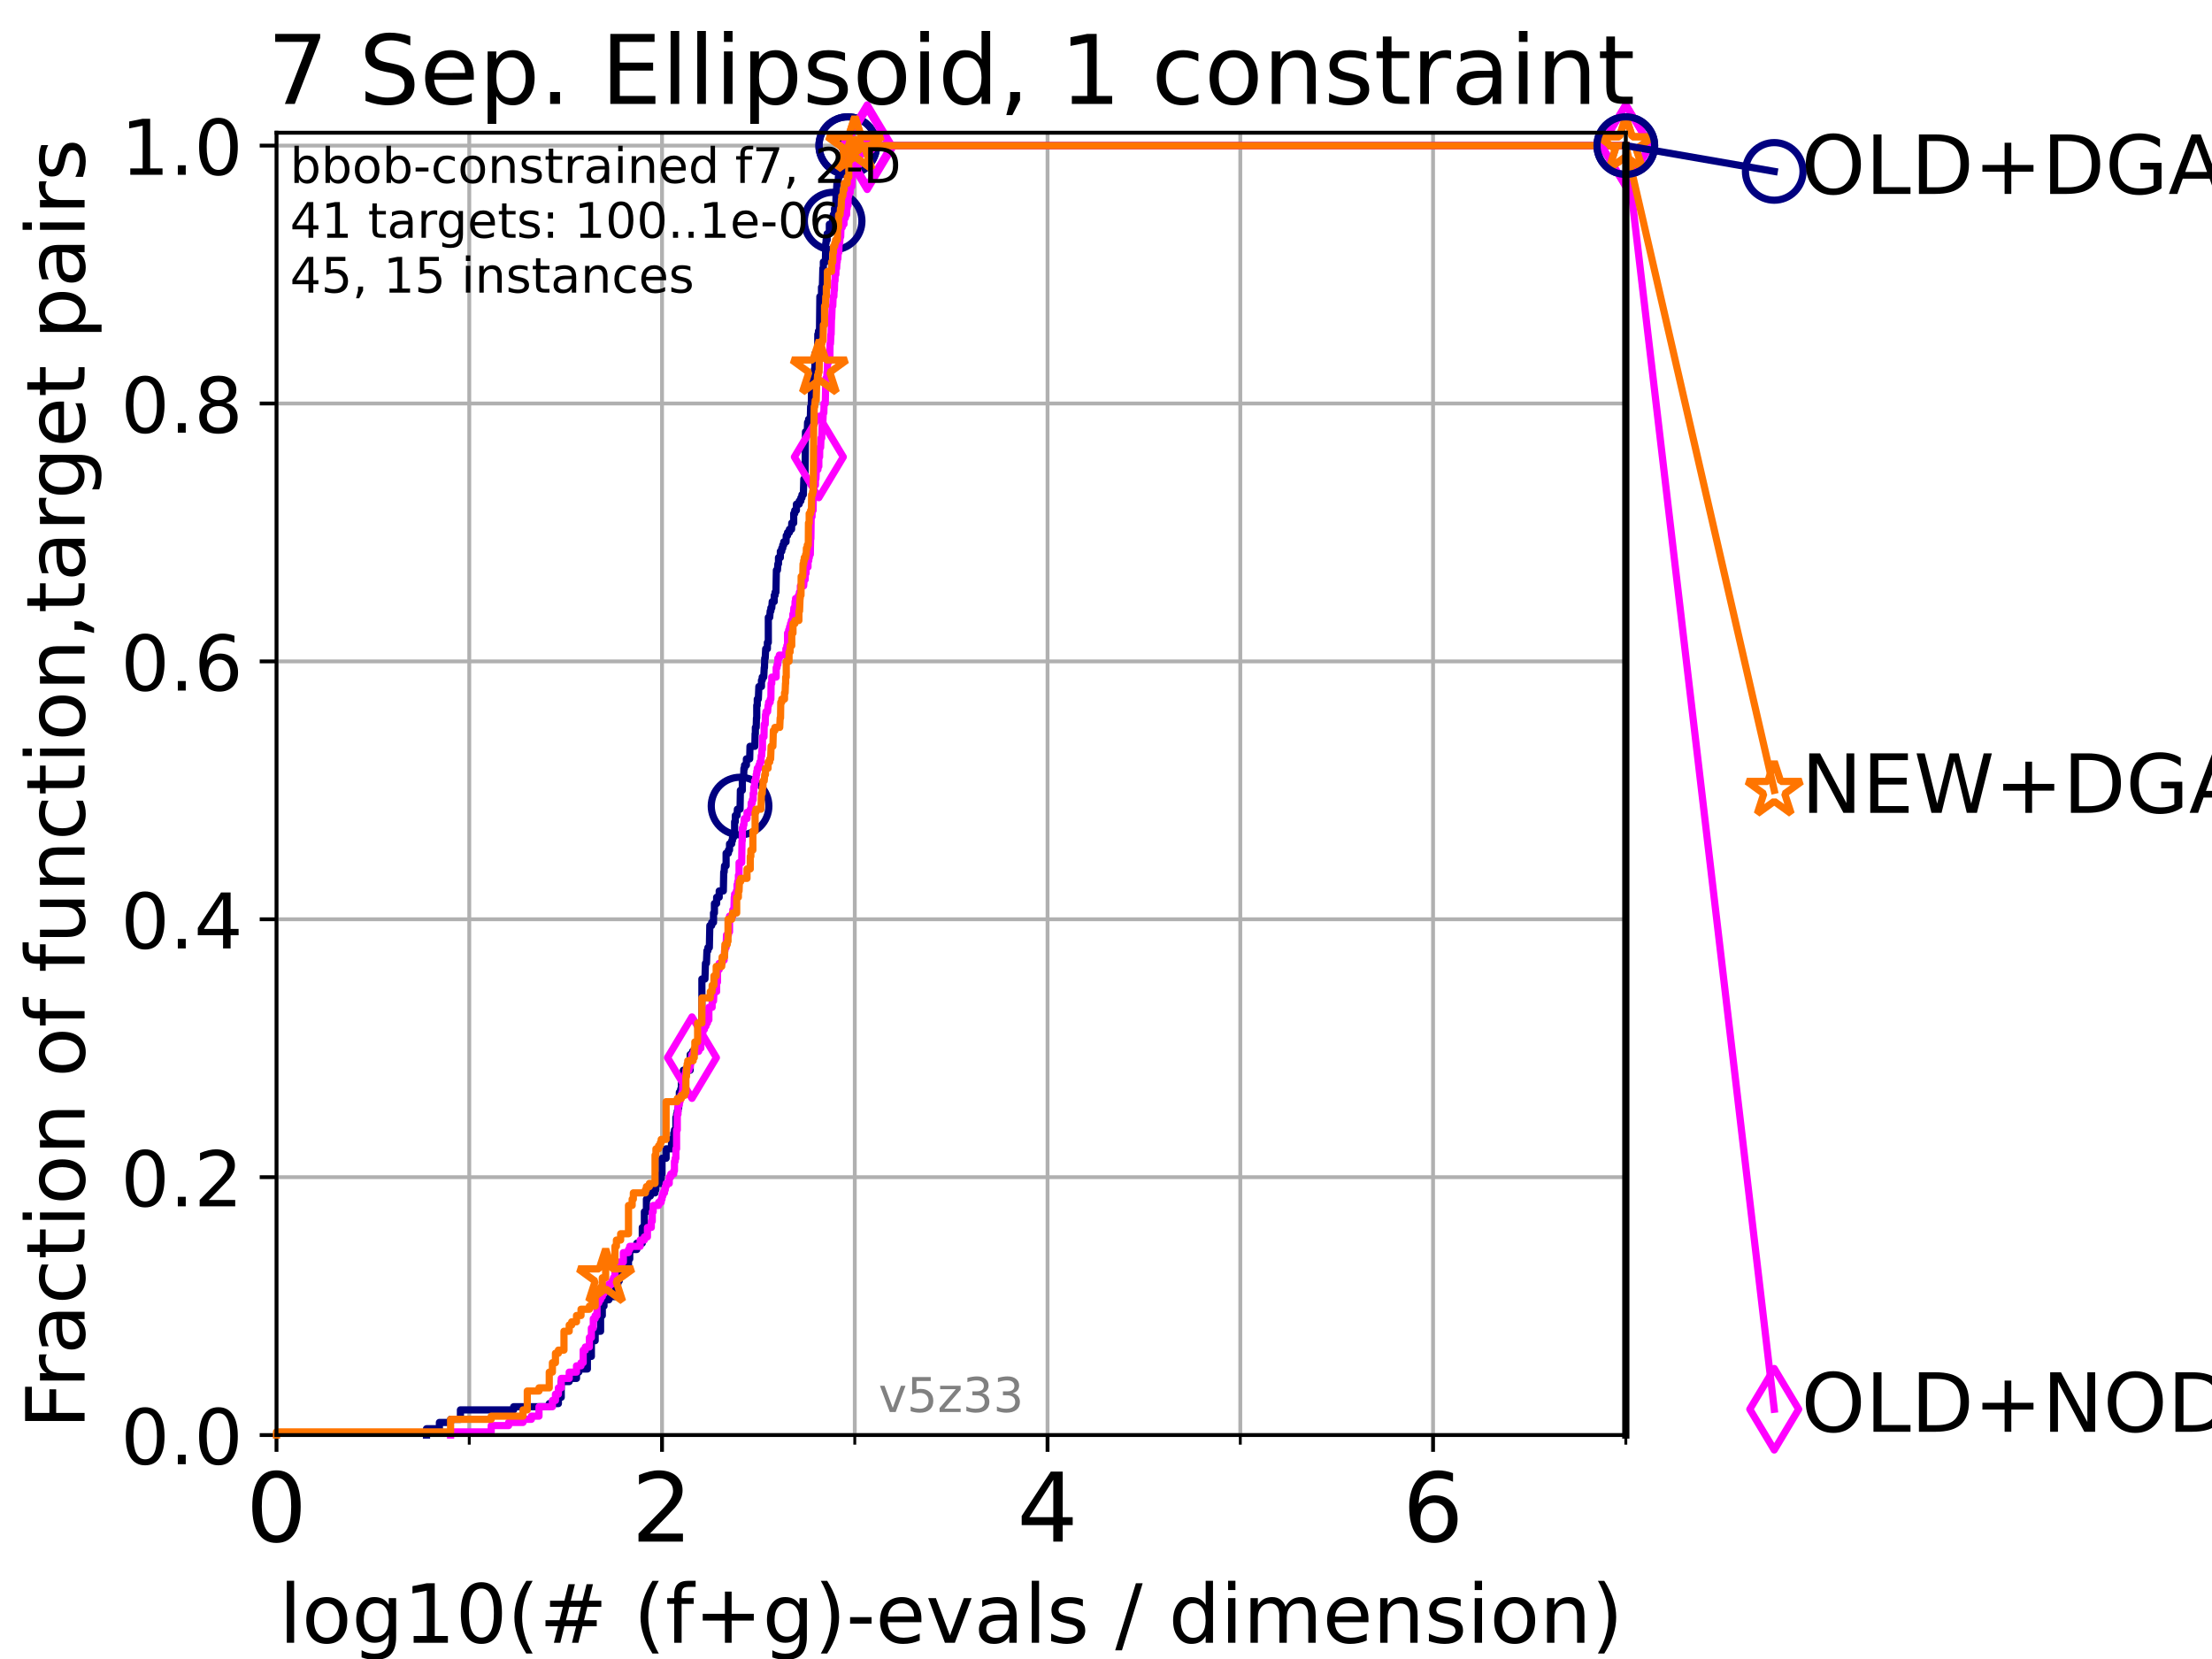 <?xml version="1.0" encoding="utf-8" standalone="no"?>
<!DOCTYPE svg PUBLIC "-//W3C//DTD SVG 1.1//EN"
  "http://www.w3.org/Graphics/SVG/1.1/DTD/svg11.dtd">
<!-- Created with matplotlib (https://matplotlib.org/) -->
<svg height="345.6pt" version="1.1" viewBox="0 0 460.8 345.6" width="460.8pt" xmlns="http://www.w3.org/2000/svg" xmlns:xlink="http://www.w3.org/1999/xlink">
 <defs>
  <style type="text/css">*{stroke-linecap:butt;stroke-linejoin:round;}</style>
 </defs>
 <g id="figure_1">
  <g id="patch_1">
   <path d="M 0 345.6 
L 460.8 345.6 
L 460.8 0 
L 0 0 
z
" style="fill:#ffffff;"/>
  </g>
  <g id="axes_1">
   <g id="patch_2">
    <path d="M 57.6 298.944 
L 338.688 298.944 
L 338.688 27.648 
L 57.6 27.648 
z
" style="fill:#ffffff;"/>
   </g>
   <g id="matplotlib.axis_1">
    <g id="xtick_1">
     <g id="line2d_1">
      <path clip-path="url(#p7de41194a3)" d="M 57.6 298.944 
L 57.6 27.648 
" style="fill:none;stroke:#b0b0b0;stroke-linecap:square;stroke-width:0.8;"/>
     </g>
     <g id="line2d_2">
      <defs>
       <path d="M 0 0 
L 0 3.5 
" id="m7fd0501ac1" style="stroke:#000000;stroke-width:0.8;"/>
      </defs>
      <g>
       <use style="stroke:#000000;stroke-width:0.8;" x="57.6" xlink:href="#m7fd0501ac1" y="298.944"/>
      </g>
     </g>
     <g id="text_1">
      <!-- 0 -->
      <g transform="translate(51.237 321.141)scale(0.2 -0.2)">
       <defs>
        <path d="M 31.781 66.406 
Q 24.172 66.406 20.328 58.906 
Q 16.5 51.422 16.5 36.375 
Q 16.5 21.391 20.328 13.891 
Q 24.172 6.391 31.781 6.391 
Q 39.453 6.391 43.281 13.891 
Q 47.125 21.391 47.125 36.375 
Q 47.125 51.422 43.281 58.906 
Q 39.453 66.406 31.781 66.406 
z
M 31.781 74.219 
Q 44.047 74.219 50.516 64.516 
Q 56.984 54.828 56.984 36.375 
Q 56.984 17.969 50.516 8.266 
Q 44.047 -1.422 31.781 -1.422 
Q 19.531 -1.422 13.062 8.266 
Q 6.594 17.969 6.594 36.375 
Q 6.594 54.828 13.062 64.516 
Q 19.531 74.219 31.781 74.219 
z
" id="DejaVuSans-48"/>
       </defs>
       <use xlink:href="#DejaVuSans-48"/>
      </g>
     </g>
    </g>
    <g id="xtick_2">
     <g id="line2d_3">
      <path clip-path="url(#p7de41194a3)" d="M 137.911 298.944 
L 137.911 27.648 
" style="fill:none;stroke:#b0b0b0;stroke-linecap:square;stroke-width:0.8;"/>
     </g>
     <g id="line2d_4">
      <g>
       <use style="stroke:#000000;stroke-width:0.8;" x="137.911" xlink:href="#m7fd0501ac1" y="298.944"/>
      </g>
     </g>
     <g id="text_2">
      <!-- 2 -->
      <g transform="translate(131.548 321.141)scale(0.2 -0.2)">
       <defs>
        <path d="M 19.188 8.297 
L 53.609 8.297 
L 53.609 0 
L 7.328 0 
L 7.328 8.297 
Q 12.938 14.109 22.625 23.891 
Q 32.328 33.688 34.812 36.531 
Q 39.547 41.844 41.422 45.531 
Q 43.312 49.219 43.312 52.781 
Q 43.312 58.594 39.234 62.25 
Q 35.156 65.922 28.609 65.922 
Q 23.969 65.922 18.812 64.312 
Q 13.672 62.703 7.812 59.422 
L 7.812 69.391 
Q 13.766 71.781 18.938 73 
Q 24.125 74.219 28.422 74.219 
Q 39.75 74.219 46.484 68.547 
Q 53.219 62.891 53.219 53.422 
Q 53.219 48.922 51.531 44.891 
Q 49.859 40.875 45.406 35.406 
Q 44.188 33.984 37.641 27.219 
Q 31.109 20.453 19.188 8.297 
z
" id="DejaVuSans-50"/>
       </defs>
       <use xlink:href="#DejaVuSans-50"/>
      </g>
     </g>
    </g>
    <g id="xtick_3">
     <g id="line2d_5">
      <path clip-path="url(#p7de41194a3)" d="M 218.222 298.944 
L 218.222 27.648 
" style="fill:none;stroke:#b0b0b0;stroke-linecap:square;stroke-width:0.8;"/>
     </g>
     <g id="line2d_6">
      <g>
       <use style="stroke:#000000;stroke-width:0.8;" x="218.222" xlink:href="#m7fd0501ac1" y="298.944"/>
      </g>
     </g>
     <g id="text_3">
      <!-- 4 -->
      <g transform="translate(211.859 321.141)scale(0.2 -0.2)">
       <defs>
        <path d="M 37.797 64.312 
L 12.891 25.391 
L 37.797 25.391 
z
M 35.203 72.906 
L 47.609 72.906 
L 47.609 25.391 
L 58.016 25.391 
L 58.016 17.188 
L 47.609 17.188 
L 47.609 0 
L 37.797 0 
L 37.797 17.188 
L 4.891 17.188 
L 4.891 26.703 
z
" id="DejaVuSans-52"/>
       </defs>
       <use xlink:href="#DejaVuSans-52"/>
      </g>
     </g>
    </g>
    <g id="xtick_4">
     <g id="line2d_7">
      <path clip-path="url(#p7de41194a3)" d="M 298.533 298.944 
L 298.533 27.648 
" style="fill:none;stroke:#b0b0b0;stroke-linecap:square;stroke-width:0.8;"/>
     </g>
     <g id="line2d_8">
      <g>
       <use style="stroke:#000000;stroke-width:0.8;" x="298.533" xlink:href="#m7fd0501ac1" y="298.944"/>
      </g>
     </g>
     <g id="text_4">
      <!-- 6 -->
      <g transform="translate(292.17 321.141)scale(0.2 -0.2)">
       <defs>
        <path d="M 33.016 40.375 
Q 26.375 40.375 22.484 35.828 
Q 18.609 31.297 18.609 23.391 
Q 18.609 15.531 22.484 10.953 
Q 26.375 6.391 33.016 6.391 
Q 39.656 6.391 43.531 10.953 
Q 47.406 15.531 47.406 23.391 
Q 47.406 31.297 43.531 35.828 
Q 39.656 40.375 33.016 40.375 
z
M 52.594 71.297 
L 52.594 62.312 
Q 48.875 64.062 45.094 64.984 
Q 41.312 65.922 37.594 65.922 
Q 27.828 65.922 22.672 59.328 
Q 17.531 52.734 16.797 39.406 
Q 19.672 43.656 24.016 45.922 
Q 28.375 48.188 33.594 48.188 
Q 44.578 48.188 50.953 41.516 
Q 57.328 34.859 57.328 23.391 
Q 57.328 12.156 50.688 5.359 
Q 44.047 -1.422 33.016 -1.422 
Q 20.359 -1.422 13.672 8.266 
Q 6.984 17.969 6.984 36.375 
Q 6.984 53.656 15.188 63.938 
Q 23.391 74.219 37.203 74.219 
Q 40.922 74.219 44.703 73.484 
Q 48.484 72.75 52.594 71.297 
z
" id="DejaVuSans-54"/>
       </defs>
       <use xlink:href="#DejaVuSans-54"/>
      </g>
     </g>
    </g>
    <g id="xtick_5">
     <g id="line2d_9">
      <path clip-path="url(#p7de41194a3)" d="M 97.755 298.944 
L 97.755 27.648 
" style="fill:none;stroke:#b0b0b0;stroke-linecap:square;stroke-width:0.8;"/>
     </g>
     <g id="line2d_10">
      <defs>
       <path d="M 0 0 
L 0 2 
" id="m83dc3b63a0" style="stroke:#000000;stroke-width:0.6;"/>
      </defs>
      <g>
       <use style="stroke:#000000;stroke-width:0.6;" x="97.755" xlink:href="#m83dc3b63a0" y="298.944"/>
      </g>
     </g>
    </g>
    <g id="xtick_6">
     <g id="line2d_11">
      <path clip-path="url(#p7de41194a3)" d="M 178.066 298.944 
L 178.066 27.648 
" style="fill:none;stroke:#b0b0b0;stroke-linecap:square;stroke-width:0.8;"/>
     </g>
     <g id="line2d_12">
      <g>
       <use style="stroke:#000000;stroke-width:0.6;" x="178.066" xlink:href="#m83dc3b63a0" y="298.944"/>
      </g>
     </g>
    </g>
    <g id="xtick_7">
     <g id="line2d_13">
      <path clip-path="url(#p7de41194a3)" d="M 258.377 298.944 
L 258.377 27.648 
" style="fill:none;stroke:#b0b0b0;stroke-linecap:square;stroke-width:0.8;"/>
     </g>
     <g id="line2d_14">
      <g>
       <use style="stroke:#000000;stroke-width:0.6;" x="258.377" xlink:href="#m83dc3b63a0" y="298.944"/>
      </g>
     </g>
    </g>
    <g id="xtick_8">
     <g id="line2d_15">
      <path clip-path="url(#p7de41194a3)" d="M 338.688 298.944 
L 338.688 27.648 
" style="fill:none;stroke:#b0b0b0;stroke-linecap:square;stroke-width:0.8;"/>
     </g>
     <g id="line2d_16">
      <g>
       <use style="stroke:#000000;stroke-width:0.6;" x="338.688" xlink:href="#m83dc3b63a0" y="298.944"/>
      </g>
     </g>
    </g>
    <g id="text_5">
     <!-- log10(# (f+g)-evals / dimension) -->
     <g transform="translate(58.145 342.218)scale(0.17 -0.17)">
      <defs>
       <path d="M 9.422 75.984 
L 18.406 75.984 
L 18.406 0 
L 9.422 0 
z
" id="DejaVuSans-108"/>
       <path d="M 30.609 48.391 
Q 23.391 48.391 19.188 42.75 
Q 14.984 37.109 14.984 27.297 
Q 14.984 17.484 19.156 11.844 
Q 23.344 6.203 30.609 6.203 
Q 37.797 6.203 41.984 11.859 
Q 46.188 17.531 46.188 27.297 
Q 46.188 37.016 41.984 42.703 
Q 37.797 48.391 30.609 48.391 
z
M 30.609 56 
Q 42.328 56 49.016 48.375 
Q 55.719 40.766 55.719 27.297 
Q 55.719 13.875 49.016 6.219 
Q 42.328 -1.422 30.609 -1.422 
Q 18.844 -1.422 12.172 6.219 
Q 5.516 13.875 5.516 27.297 
Q 5.516 40.766 12.172 48.375 
Q 18.844 56 30.609 56 
z
" id="DejaVuSans-111"/>
       <path d="M 45.406 27.984 
Q 45.406 37.75 41.375 43.109 
Q 37.359 48.484 30.078 48.484 
Q 22.859 48.484 18.828 43.109 
Q 14.797 37.75 14.797 27.984 
Q 14.797 18.266 18.828 12.891 
Q 22.859 7.516 30.078 7.516 
Q 37.359 7.516 41.375 12.891 
Q 45.406 18.266 45.406 27.984 
z
M 54.391 6.781 
Q 54.391 -7.172 48.188 -13.984 
Q 42 -20.797 29.203 -20.797 
Q 24.469 -20.797 20.266 -20.094 
Q 16.062 -19.391 12.109 -17.922 
L 12.109 -9.188 
Q 16.062 -11.328 19.922 -12.344 
Q 23.781 -13.375 27.781 -13.375 
Q 36.625 -13.375 41.016 -8.766 
Q 45.406 -4.156 45.406 5.172 
L 45.406 9.625 
Q 42.625 4.781 38.281 2.391 
Q 33.938 0 27.875 0 
Q 17.828 0 11.672 7.656 
Q 5.516 15.328 5.516 27.984 
Q 5.516 40.672 11.672 48.328 
Q 17.828 56 27.875 56 
Q 33.938 56 38.281 53.609 
Q 42.625 51.219 45.406 46.391 
L 45.406 54.688 
L 54.391 54.688 
z
" id="DejaVuSans-103"/>
       <path d="M 12.406 8.297 
L 28.516 8.297 
L 28.516 63.922 
L 10.984 60.406 
L 10.984 69.391 
L 28.422 72.906 
L 38.281 72.906 
L 38.281 8.297 
L 54.391 8.297 
L 54.391 0 
L 12.406 0 
z
" id="DejaVuSans-49"/>
       <path d="M 31 75.875 
Q 24.469 64.656 21.281 53.656 
Q 18.109 42.672 18.109 31.391 
Q 18.109 20.125 21.312 9.062 
Q 24.516 -2 31 -13.188 
L 23.188 -13.188 
Q 15.875 -1.703 12.234 9.375 
Q 8.594 20.453 8.594 31.391 
Q 8.594 42.281 12.203 53.312 
Q 15.828 64.359 23.188 75.875 
z
" id="DejaVuSans-40"/>
       <path d="M 51.125 44 
L 36.922 44 
L 32.812 27.688 
L 47.125 27.688 
z
M 43.797 71.781 
L 38.719 51.516 
L 52.984 51.516 
L 58.109 71.781 
L 65.922 71.781 
L 60.891 51.516 
L 76.125 51.516 
L 76.125 44 
L 58.984 44 
L 54.984 27.688 
L 70.516 27.688 
L 70.516 20.219 
L 53.078 20.219 
L 48 0 
L 40.188 0 
L 45.219 20.219 
L 30.906 20.219 
L 25.875 0 
L 18.016 0 
L 23.094 20.219 
L 7.719 20.219 
L 7.719 27.688 
L 24.906 27.688 
L 29 44 
L 13.281 44 
L 13.281 51.516 
L 30.906 51.516 
L 35.891 71.781 
z
" id="DejaVuSans-35"/>
       <path id="DejaVuSans-32"/>
       <path d="M 37.109 75.984 
L 37.109 68.5 
L 28.516 68.5 
Q 23.688 68.5 21.797 66.547 
Q 19.922 64.594 19.922 59.516 
L 19.922 54.688 
L 34.719 54.688 
L 34.719 47.703 
L 19.922 47.703 
L 19.922 0 
L 10.891 0 
L 10.891 47.703 
L 2.297 47.703 
L 2.297 54.688 
L 10.891 54.688 
L 10.891 58.5 
Q 10.891 67.625 15.141 71.797 
Q 19.391 75.984 28.609 75.984 
z
" id="DejaVuSans-102"/>
       <path d="M 46 62.703 
L 46 35.5 
L 73.188 35.5 
L 73.188 27.203 
L 46 27.203 
L 46 0 
L 37.797 0 
L 37.797 27.203 
L 10.594 27.203 
L 10.594 35.5 
L 37.797 35.5 
L 37.797 62.703 
z
" id="DejaVuSans-43"/>
       <path d="M 8.016 75.875 
L 15.828 75.875 
Q 23.141 64.359 26.781 53.312 
Q 30.422 42.281 30.422 31.391 
Q 30.422 20.453 26.781 9.375 
Q 23.141 -1.703 15.828 -13.188 
L 8.016 -13.188 
Q 14.5 -2 17.703 9.062 
Q 20.906 20.125 20.906 31.391 
Q 20.906 42.672 17.703 53.656 
Q 14.5 64.656 8.016 75.875 
z
" id="DejaVuSans-41"/>
       <path d="M 4.891 31.391 
L 31.203 31.391 
L 31.203 23.391 
L 4.891 23.391 
z
" id="DejaVuSans-45"/>
       <path d="M 56.203 29.594 
L 56.203 25.203 
L 14.891 25.203 
Q 15.484 15.922 20.484 11.062 
Q 25.484 6.203 34.422 6.203 
Q 39.594 6.203 44.453 7.469 
Q 49.312 8.734 54.109 11.281 
L 54.109 2.781 
Q 49.266 0.734 44.188 -0.344 
Q 39.109 -1.422 33.891 -1.422 
Q 20.797 -1.422 13.156 6.188 
Q 5.516 13.812 5.516 26.812 
Q 5.516 40.234 12.766 48.109 
Q 20.016 56 32.328 56 
Q 43.359 56 49.781 48.891 
Q 56.203 41.797 56.203 29.594 
z
M 47.219 32.234 
Q 47.125 39.594 43.094 43.984 
Q 39.062 48.391 32.422 48.391 
Q 24.906 48.391 20.391 44.141 
Q 15.875 39.891 15.188 32.172 
z
" id="DejaVuSans-101"/>
       <path d="M 2.984 54.688 
L 12.5 54.688 
L 29.594 8.797 
L 46.688 54.688 
L 56.203 54.688 
L 35.688 0 
L 23.484 0 
z
" id="DejaVuSans-118"/>
       <path d="M 34.281 27.484 
Q 23.391 27.484 19.188 25 
Q 14.984 22.516 14.984 16.5 
Q 14.984 11.719 18.141 8.906 
Q 21.297 6.109 26.703 6.109 
Q 34.188 6.109 38.703 11.406 
Q 43.219 16.703 43.219 25.484 
L 43.219 27.484 
z
M 52.203 31.203 
L 52.203 0 
L 43.219 0 
L 43.219 8.297 
Q 40.141 3.328 35.547 0.953 
Q 30.953 -1.422 24.312 -1.422 
Q 15.922 -1.422 10.953 3.297 
Q 6 8.016 6 15.922 
Q 6 25.141 12.172 29.828 
Q 18.359 34.516 30.609 34.516 
L 43.219 34.516 
L 43.219 35.406 
Q 43.219 41.609 39.141 45 
Q 35.062 48.391 27.688 48.391 
Q 23 48.391 18.547 47.266 
Q 14.109 46.141 10.016 43.891 
L 10.016 52.203 
Q 14.938 54.109 19.578 55.047 
Q 24.219 56 28.609 56 
Q 40.484 56 46.344 49.844 
Q 52.203 43.703 52.203 31.203 
z
" id="DejaVuSans-97"/>
       <path d="M 44.281 53.078 
L 44.281 44.578 
Q 40.484 46.531 36.375 47.5 
Q 32.281 48.484 27.875 48.484 
Q 21.188 48.484 17.844 46.438 
Q 14.5 44.391 14.5 40.281 
Q 14.5 37.156 16.891 35.375 
Q 19.281 33.594 26.516 31.984 
L 29.594 31.297 
Q 39.156 29.25 43.188 25.516 
Q 47.219 21.781 47.219 15.094 
Q 47.219 7.469 41.188 3.016 
Q 35.156 -1.422 24.609 -1.422 
Q 20.219 -1.422 15.453 -0.562 
Q 10.688 0.297 5.422 2 
L 5.422 11.281 
Q 10.406 8.688 15.234 7.391 
Q 20.062 6.109 24.812 6.109 
Q 31.156 6.109 34.562 8.281 
Q 37.984 10.453 37.984 14.406 
Q 37.984 18.062 35.516 20.016 
Q 33.062 21.969 24.703 23.781 
L 21.578 24.516 
Q 13.234 26.266 9.516 29.906 
Q 5.812 33.547 5.812 39.891 
Q 5.812 47.609 11.281 51.797 
Q 16.75 56 26.812 56 
Q 31.781 56 36.172 55.266 
Q 40.578 54.547 44.281 53.078 
z
" id="DejaVuSans-115"/>
       <path d="M 25.391 72.906 
L 33.688 72.906 
L 8.297 -9.281 
L 0 -9.281 
z
" id="DejaVuSans-47"/>
       <path d="M 45.406 46.391 
L 45.406 75.984 
L 54.391 75.984 
L 54.391 0 
L 45.406 0 
L 45.406 8.203 
Q 42.578 3.328 38.25 0.953 
Q 33.938 -1.422 27.875 -1.422 
Q 17.969 -1.422 11.734 6.484 
Q 5.516 14.406 5.516 27.297 
Q 5.516 40.188 11.734 48.094 
Q 17.969 56 27.875 56 
Q 33.938 56 38.25 53.625 
Q 42.578 51.266 45.406 46.391 
z
M 14.797 27.297 
Q 14.797 17.391 18.875 11.75 
Q 22.953 6.109 30.078 6.109 
Q 37.203 6.109 41.297 11.75 
Q 45.406 17.391 45.406 27.297 
Q 45.406 37.203 41.297 42.844 
Q 37.203 48.484 30.078 48.484 
Q 22.953 48.484 18.875 42.844 
Q 14.797 37.203 14.797 27.297 
z
" id="DejaVuSans-100"/>
       <path d="M 9.422 54.688 
L 18.406 54.688 
L 18.406 0 
L 9.422 0 
z
M 9.422 75.984 
L 18.406 75.984 
L 18.406 64.594 
L 9.422 64.594 
z
" id="DejaVuSans-105"/>
       <path d="M 52 44.188 
Q 55.375 50.25 60.062 53.125 
Q 64.75 56 71.094 56 
Q 79.641 56 84.281 50.016 
Q 88.922 44.047 88.922 33.016 
L 88.922 0 
L 79.891 0 
L 79.891 32.719 
Q 79.891 40.578 77.094 44.375 
Q 74.312 48.188 68.609 48.188 
Q 61.625 48.188 57.562 43.547 
Q 53.516 38.922 53.516 30.906 
L 53.516 0 
L 44.484 0 
L 44.484 32.719 
Q 44.484 40.625 41.703 44.406 
Q 38.922 48.188 33.109 48.188 
Q 26.219 48.188 22.156 43.531 
Q 18.109 38.875 18.109 30.906 
L 18.109 0 
L 9.078 0 
L 9.078 54.688 
L 18.109 54.688 
L 18.109 46.188 
Q 21.188 51.219 25.484 53.609 
Q 29.781 56 35.688 56 
Q 41.656 56 45.828 52.969 
Q 50 49.953 52 44.188 
z
" id="DejaVuSans-109"/>
       <path d="M 54.891 33.016 
L 54.891 0 
L 45.906 0 
L 45.906 32.719 
Q 45.906 40.484 42.875 44.328 
Q 39.844 48.188 33.797 48.188 
Q 26.516 48.188 22.312 43.547 
Q 18.109 38.922 18.109 30.906 
L 18.109 0 
L 9.078 0 
L 9.078 54.688 
L 18.109 54.688 
L 18.109 46.188 
Q 21.344 51.125 25.703 53.562 
Q 30.078 56 35.797 56 
Q 45.219 56 50.047 50.172 
Q 54.891 44.344 54.891 33.016 
z
" id="DejaVuSans-110"/>
      </defs>
      <use xlink:href="#DejaVuSans-108"/>
      <use x="27.783" xlink:href="#DejaVuSans-111"/>
      <use x="88.965" xlink:href="#DejaVuSans-103"/>
      <use x="152.441" xlink:href="#DejaVuSans-49"/>
      <use x="216.064" xlink:href="#DejaVuSans-48"/>
      <use x="279.688" xlink:href="#DejaVuSans-40"/>
      <use x="318.701" xlink:href="#DejaVuSans-35"/>
      <use x="402.49" xlink:href="#DejaVuSans-32"/>
      <use x="434.277" xlink:href="#DejaVuSans-40"/>
      <use x="473.291" xlink:href="#DejaVuSans-102"/>
      <use x="508.496" xlink:href="#DejaVuSans-43"/>
      <use x="592.285" xlink:href="#DejaVuSans-103"/>
      <use x="655.762" xlink:href="#DejaVuSans-41"/>
      <use x="694.775" xlink:href="#DejaVuSans-45"/>
      <use x="730.859" xlink:href="#DejaVuSans-101"/>
      <use x="792.383" xlink:href="#DejaVuSans-118"/>
      <use x="851.562" xlink:href="#DejaVuSans-97"/>
      <use x="912.842" xlink:href="#DejaVuSans-108"/>
      <use x="940.625" xlink:href="#DejaVuSans-115"/>
      <use x="992.725" xlink:href="#DejaVuSans-32"/>
      <use x="1024.512" xlink:href="#DejaVuSans-47"/>
      <use x="1058.203" xlink:href="#DejaVuSans-32"/>
      <use x="1089.99" xlink:href="#DejaVuSans-100"/>
      <use x="1153.467" xlink:href="#DejaVuSans-105"/>
      <use x="1181.25" xlink:href="#DejaVuSans-109"/>
      <use x="1278.662" xlink:href="#DejaVuSans-101"/>
      <use x="1340.186" xlink:href="#DejaVuSans-110"/>
      <use x="1403.564" xlink:href="#DejaVuSans-115"/>
      <use x="1455.664" xlink:href="#DejaVuSans-105"/>
      <use x="1483.447" xlink:href="#DejaVuSans-111"/>
      <use x="1544.629" xlink:href="#DejaVuSans-110"/>
      <use x="1608.008" xlink:href="#DejaVuSans-41"/>
     </g>
    </g>
   </g>
   <g id="matplotlib.axis_2">
    <g id="ytick_1">
     <g id="line2d_17">
      <path clip-path="url(#p7de41194a3)" d="M 57.6 298.944 
L 338.688 298.944 
" style="fill:none;stroke:#b0b0b0;stroke-linecap:square;stroke-width:0.8;"/>
     </g>
     <g id="line2d_18">
      <defs>
       <path d="M 0 0 
L -3.5 0 
" id="mccb0abb3c6" style="stroke:#000000;stroke-width:0.8;"/>
      </defs>
      <g>
       <use style="stroke:#000000;stroke-width:0.8;" x="57.6" xlink:href="#mccb0abb3c6" y="298.944"/>
      </g>
     </g>
     <g id="text_6">
      <!-- 0.0 -->
      <g transform="translate(25.155 305.023)scale(0.16 -0.16)">
       <defs>
        <path d="M 10.688 12.406 
L 21 12.406 
L 21 0 
L 10.688 0 
z
" id="DejaVuSans-46"/>
       </defs>
       <use xlink:href="#DejaVuSans-48"/>
       <use x="63.623" xlink:href="#DejaVuSans-46"/>
       <use x="95.41" xlink:href="#DejaVuSans-48"/>
      </g>
     </g>
    </g>
    <g id="ytick_2">
     <g id="line2d_19">
      <path clip-path="url(#p7de41194a3)" d="M 57.6 245.222 
L 338.688 245.222 
" style="fill:none;stroke:#b0b0b0;stroke-linecap:square;stroke-width:0.8;"/>
     </g>
     <g id="line2d_20">
      <g>
       <use style="stroke:#000000;stroke-width:0.8;" x="57.6" xlink:href="#mccb0abb3c6" y="245.222"/>
      </g>
     </g>
     <g id="text_7">
      <!-- 0.2 -->
      <g transform="translate(25.155 251.301)scale(0.16 -0.16)">
       <use xlink:href="#DejaVuSans-48"/>
       <use x="63.623" xlink:href="#DejaVuSans-46"/>
       <use x="95.41" xlink:href="#DejaVuSans-50"/>
      </g>
     </g>
    </g>
    <g id="ytick_3">
     <g id="line2d_21">
      <path clip-path="url(#p7de41194a3)" d="M 57.6 191.5 
L 338.688 191.5 
" style="fill:none;stroke:#b0b0b0;stroke-linecap:square;stroke-width:0.8;"/>
     </g>
     <g id="line2d_22">
      <g>
       <use style="stroke:#000000;stroke-width:0.8;" x="57.6" xlink:href="#mccb0abb3c6" y="191.5"/>
      </g>
     </g>
     <g id="text_8">
      <!-- 0.4 -->
      <g transform="translate(25.155 197.579)scale(0.16 -0.16)">
       <use xlink:href="#DejaVuSans-48"/>
       <use x="63.623" xlink:href="#DejaVuSans-46"/>
       <use x="95.41" xlink:href="#DejaVuSans-52"/>
      </g>
     </g>
    </g>
    <g id="ytick_4">
     <g id="line2d_23">
      <path clip-path="url(#p7de41194a3)" d="M 57.6 137.778 
L 338.688 137.778 
" style="fill:none;stroke:#b0b0b0;stroke-linecap:square;stroke-width:0.8;"/>
     </g>
     <g id="line2d_24">
      <g>
       <use style="stroke:#000000;stroke-width:0.8;" x="57.6" xlink:href="#mccb0abb3c6" y="137.778"/>
      </g>
     </g>
     <g id="text_9">
      <!-- 0.6 -->
      <g transform="translate(25.155 143.857)scale(0.16 -0.16)">
       <use xlink:href="#DejaVuSans-48"/>
       <use x="63.623" xlink:href="#DejaVuSans-46"/>
       <use x="95.41" xlink:href="#DejaVuSans-54"/>
      </g>
     </g>
    </g>
    <g id="ytick_5">
     <g id="line2d_25">
      <path clip-path="url(#p7de41194a3)" d="M 57.6 84.056 
L 338.688 84.056 
" style="fill:none;stroke:#b0b0b0;stroke-linecap:square;stroke-width:0.8;"/>
     </g>
     <g id="line2d_26">
      <g>
       <use style="stroke:#000000;stroke-width:0.8;" x="57.6" xlink:href="#mccb0abb3c6" y="84.056"/>
      </g>
     </g>
     <g id="text_10">
      <!-- 0.8 -->
      <g transform="translate(25.155 90.135)scale(0.16 -0.16)">
       <defs>
        <path d="M 31.781 34.625 
Q 24.75 34.625 20.719 30.859 
Q 16.703 27.094 16.703 20.516 
Q 16.703 13.922 20.719 10.156 
Q 24.75 6.391 31.781 6.391 
Q 38.812 6.391 42.859 10.172 
Q 46.922 13.969 46.922 20.516 
Q 46.922 27.094 42.891 30.859 
Q 38.875 34.625 31.781 34.625 
z
M 21.922 38.812 
Q 15.578 40.375 12.031 44.719 
Q 8.5 49.078 8.5 55.328 
Q 8.5 64.062 14.719 69.141 
Q 20.953 74.219 31.781 74.219 
Q 42.672 74.219 48.875 69.141 
Q 55.078 64.062 55.078 55.328 
Q 55.078 49.078 51.531 44.719 
Q 48 40.375 41.703 38.812 
Q 48.828 37.156 52.797 32.312 
Q 56.781 27.484 56.781 20.516 
Q 56.781 9.906 50.312 4.234 
Q 43.844 -1.422 31.781 -1.422 
Q 19.734 -1.422 13.25 4.234 
Q 6.781 9.906 6.781 20.516 
Q 6.781 27.484 10.781 32.312 
Q 14.797 37.156 21.922 38.812 
z
M 18.312 54.391 
Q 18.312 48.734 21.844 45.562 
Q 25.391 42.391 31.781 42.391 
Q 38.141 42.391 41.719 45.562 
Q 45.312 48.734 45.312 54.391 
Q 45.312 60.062 41.719 63.234 
Q 38.141 66.406 31.781 66.406 
Q 25.391 66.406 21.844 63.234 
Q 18.312 60.062 18.312 54.391 
z
" id="DejaVuSans-56"/>
       </defs>
       <use xlink:href="#DejaVuSans-48"/>
       <use x="63.623" xlink:href="#DejaVuSans-46"/>
       <use x="95.41" xlink:href="#DejaVuSans-56"/>
      </g>
     </g>
    </g>
    <g id="ytick_6">
     <g id="line2d_27">
      <path clip-path="url(#p7de41194a3)" d="M 57.6 30.334 
L 338.688 30.334 
" style="fill:none;stroke:#b0b0b0;stroke-linecap:square;stroke-width:0.8;"/>
     </g>
     <g id="line2d_28">
      <g>
       <use style="stroke:#000000;stroke-width:0.8;" x="57.6" xlink:href="#mccb0abb3c6" y="30.334"/>
      </g>
     </g>
     <g id="text_11">
      <!-- 1.0 -->
      <g transform="translate(25.155 36.413)scale(0.16 -0.16)">
       <use xlink:href="#DejaVuSans-49"/>
       <use x="63.623" xlink:href="#DejaVuSans-46"/>
       <use x="95.41" xlink:href="#DejaVuSans-48"/>
      </g>
     </g>
    </g>
    <g id="text_12">
     <!-- Fraction of function,target pairs -->
     <g transform="translate(17.62 297.681)rotate(-90)scale(0.17 -0.17)">
      <defs>
       <path d="M 9.812 72.906 
L 51.703 72.906 
L 51.703 64.594 
L 19.672 64.594 
L 19.672 43.109 
L 48.578 43.109 
L 48.578 34.812 
L 19.672 34.812 
L 19.672 0 
L 9.812 0 
z
" id="DejaVuSans-70"/>
       <path d="M 41.109 46.297 
Q 39.594 47.172 37.812 47.578 
Q 36.031 48 33.891 48 
Q 26.266 48 22.188 43.047 
Q 18.109 38.094 18.109 28.812 
L 18.109 0 
L 9.078 0 
L 9.078 54.688 
L 18.109 54.688 
L 18.109 46.188 
Q 20.953 51.172 25.484 53.578 
Q 30.031 56 36.531 56 
Q 37.453 56 38.578 55.875 
Q 39.703 55.766 41.062 55.516 
z
" id="DejaVuSans-114"/>
       <path d="M 48.781 52.594 
L 48.781 44.188 
Q 44.969 46.297 41.141 47.344 
Q 37.312 48.391 33.406 48.391 
Q 24.656 48.391 19.812 42.844 
Q 14.984 37.312 14.984 27.297 
Q 14.984 17.281 19.812 11.734 
Q 24.656 6.203 33.406 6.203 
Q 37.312 6.203 41.141 7.25 
Q 44.969 8.297 48.781 10.406 
L 48.781 2.094 
Q 45.016 0.344 40.984 -0.531 
Q 36.969 -1.422 32.422 -1.422 
Q 20.062 -1.422 12.781 6.344 
Q 5.516 14.109 5.516 27.297 
Q 5.516 40.672 12.859 48.328 
Q 20.219 56 33.016 56 
Q 37.156 56 41.109 55.141 
Q 45.062 54.297 48.781 52.594 
z
" id="DejaVuSans-99"/>
       <path d="M 18.312 70.219 
L 18.312 54.688 
L 36.812 54.688 
L 36.812 47.703 
L 18.312 47.703 
L 18.312 18.016 
Q 18.312 11.328 20.141 9.422 
Q 21.969 7.516 27.594 7.516 
L 36.812 7.516 
L 36.812 0 
L 27.594 0 
Q 17.188 0 13.234 3.875 
Q 9.281 7.766 9.281 18.016 
L 9.281 47.703 
L 2.688 47.703 
L 2.688 54.688 
L 9.281 54.688 
L 9.281 70.219 
z
" id="DejaVuSans-116"/>
       <path d="M 8.5 21.578 
L 8.5 54.688 
L 17.484 54.688 
L 17.484 21.922 
Q 17.484 14.156 20.5 10.266 
Q 23.531 6.391 29.594 6.391 
Q 36.859 6.391 41.078 11.031 
Q 45.312 15.672 45.312 23.688 
L 45.312 54.688 
L 54.297 54.688 
L 54.297 0 
L 45.312 0 
L 45.312 8.406 
Q 42.047 3.422 37.719 1 
Q 33.406 -1.422 27.688 -1.422 
Q 18.266 -1.422 13.375 4.438 
Q 8.5 10.297 8.5 21.578 
z
M 31.109 56 
z
" id="DejaVuSans-117"/>
       <path d="M 11.719 12.406 
L 22.016 12.406 
L 22.016 4 
L 14.016 -11.625 
L 7.719 -11.625 
L 11.719 4 
z
" id="DejaVuSans-44"/>
       <path d="M 18.109 8.203 
L 18.109 -20.797 
L 9.078 -20.797 
L 9.078 54.688 
L 18.109 54.688 
L 18.109 46.391 
Q 20.953 51.266 25.266 53.625 
Q 29.594 56 35.594 56 
Q 45.562 56 51.781 48.094 
Q 58.016 40.188 58.016 27.297 
Q 58.016 14.406 51.781 6.484 
Q 45.562 -1.422 35.594 -1.422 
Q 29.594 -1.422 25.266 0.953 
Q 20.953 3.328 18.109 8.203 
z
M 48.688 27.297 
Q 48.688 37.203 44.609 42.844 
Q 40.531 48.484 33.406 48.484 
Q 26.266 48.484 22.188 42.844 
Q 18.109 37.203 18.109 27.297 
Q 18.109 17.391 22.188 11.75 
Q 26.266 6.109 33.406 6.109 
Q 40.531 6.109 44.609 11.75 
Q 48.688 17.391 48.688 27.297 
z
" id="DejaVuSans-112"/>
      </defs>
      <use xlink:href="#DejaVuSans-70"/>
      <use x="50.27" xlink:href="#DejaVuSans-114"/>
      <use x="91.383" xlink:href="#DejaVuSans-97"/>
      <use x="152.662" xlink:href="#DejaVuSans-99"/>
      <use x="207.643" xlink:href="#DejaVuSans-116"/>
      <use x="246.852" xlink:href="#DejaVuSans-105"/>
      <use x="274.635" xlink:href="#DejaVuSans-111"/>
      <use x="335.816" xlink:href="#DejaVuSans-110"/>
      <use x="399.195" xlink:href="#DejaVuSans-32"/>
      <use x="430.982" xlink:href="#DejaVuSans-111"/>
      <use x="492.164" xlink:href="#DejaVuSans-102"/>
      <use x="527.369" xlink:href="#DejaVuSans-32"/>
      <use x="559.156" xlink:href="#DejaVuSans-102"/>
      <use x="594.361" xlink:href="#DejaVuSans-117"/>
      <use x="657.74" xlink:href="#DejaVuSans-110"/>
      <use x="721.119" xlink:href="#DejaVuSans-99"/>
      <use x="776.1" xlink:href="#DejaVuSans-116"/>
      <use x="815.309" xlink:href="#DejaVuSans-105"/>
      <use x="843.092" xlink:href="#DejaVuSans-111"/>
      <use x="904.273" xlink:href="#DejaVuSans-110"/>
      <use x="967.652" xlink:href="#DejaVuSans-44"/>
      <use x="999.439" xlink:href="#DejaVuSans-116"/>
      <use x="1038.648" xlink:href="#DejaVuSans-97"/>
      <use x="1099.928" xlink:href="#DejaVuSans-114"/>
      <use x="1139.291" xlink:href="#DejaVuSans-103"/>
      <use x="1202.768" xlink:href="#DejaVuSans-101"/>
      <use x="1264.291" xlink:href="#DejaVuSans-116"/>
      <use x="1303.5" xlink:href="#DejaVuSans-32"/>
      <use x="1335.287" xlink:href="#DejaVuSans-112"/>
      <use x="1398.764" xlink:href="#DejaVuSans-97"/>
      <use x="1460.043" xlink:href="#DejaVuSans-105"/>
      <use x="1487.826" xlink:href="#DejaVuSans-114"/>
      <use x="1528.939" xlink:href="#DejaVuSans-115"/>
     </g>
    </g>
   </g>
   <g id="line2d_29">
    <defs>
     <path d="M 0 1.5 
C 0.398 1.5 0.779 1.342 1.061 1.061 
C 1.342 0.779 1.5 0.398 1.5 0 
C 1.5 -0.398 1.342 -0.779 1.061 -1.061 
C 0.779 -1.342 0.398 -1.5 0 -1.5 
C -0.398 -1.5 -0.779 -1.342 -1.061 -1.061 
C -1.342 -0.779 -1.5 -0.398 -1.5 0 
C -1.5 0.398 -1.342 0.779 -1.061 1.061 
C -0.779 1.342 -0.398 1.5 0 1.5 
z
" id="m472978a1a1" style="stroke:#000080;"/>
    </defs>
    <g>
     <use style="fill:#000080;stroke:#000080;" x="176.612" xlink:href="#m472978a1a1" y="30.334"/>
     <use style="fill:#000080;stroke:#000080;" x="176.612" xlink:href="#m472978a1a1" y="30.334"/>
    </g>
   </g>
   <g id="line2d_30">
    <path d="M 88.847 298.944 
L 88.847 297.634 
L 91.535 297.634 
L 91.535 296.323 
L 93.864 296.323 
L 93.864 295.668 
L 95.918 295.668 
L 95.918 293.703 
L 107.009 293.703 
L 107.009 293.048 
L 114.419 293.048 
L 114.419 292.393 
L 116.323 292.393 
L 116.323 291.082 
L 116.914 291.082 
L 116.914 287.807 
L 118.577 287.807 
L 118.577 287.151 
L 120.094 287.151 
L 120.094 285.841 
L 120.572 285.841 
L 120.572 285.186 
L 122.362 285.186 
L 122.362 282.565 
L 123.193 282.565 
L 123.193 279.29 
L 123.985 279.29 
L 123.985 277.324 
L 125.111 277.324 
L 125.111 274.048 
L 125.471 274.048 
L 125.471 272.083 
L 125.823 272.083 
L 125.823 270.773 
L 126.839 270.773 
L 126.839 270.118 
L 128.108 270.118 
L 128.108 268.807 
L 128.411 268.807 
L 128.411 267.497 
L 128.709 267.497 
L 128.709 266.842 
L 129.002 266.842 
L 129.002 264.876 
L 129.291 264.876 
L 129.291 264.221 
L 129.853 264.221 
L 129.853 263.566 
L 130.927 263.566 
L 130.927 262.256 
L 131.185 262.256 
L 131.185 260.29 
L 132.66 260.29 
L 132.66 258.98 
L 133.8 258.98 
L 133.8 255.704 
L 134.236 255.704 
L 134.236 252.429 
L 134.661 252.429 
L 134.661 249.808 
L 134.87 249.808 
L 134.87 249.153 
L 135.482 249.153 
L 135.482 248.498 
L 136.457 248.498 
L 136.457 247.843 
L 136.645 247.843 
L 136.645 246.532 
L 137.736 246.532 
L 137.736 244.567 
L 137.911 244.567 
L 137.911 241.291 
L 138.762 241.291 
L 138.762 239.326 
L 139.887 239.326 
L 139.887 237.36 
L 140.348 237.36 
L 140.348 236.05 
L 140.499 236.05 
L 140.499 235.395 
L 140.797 235.395 
L 140.797 232.774 
L 140.944 232.774 
L 140.944 232.119 
L 141.09 232.119 
L 141.09 231.464 
L 141.235 231.464 
L 141.235 230.809 
L 141.379 230.809 
L 141.379 228.843 
L 141.521 228.843 
L 141.521 227.533 
L 141.802 227.533 
L 141.802 226.878 
L 141.941 226.878 
L 141.941 225.568 
L 142.216 225.568 
L 142.216 224.912 
L 142.352 224.912 
L 142.352 222.947 
L 143.779 222.947 
L 143.779 219.671 
L 144.27 219.671 
L 144.27 219.016 
L 145.327 219.016 
L 145.327 218.361 
L 145.666 218.361 
L 145.666 217.706 
L 145.777 217.706 
L 145.888 215.74 
L 145.998 215.74 
L 145.998 213.12 
L 146.216 213.12 
L 146.216 203.948 
L 146.854 203.948 
L 146.958 200.672 
L 147.165 200.672 
L 147.267 198.052 
L 147.47 198.052 
L 147.47 197.396 
L 147.77 197.396 
L 147.868 192.81 
L 148.258 192.81 
L 148.258 192.155 
L 148.639 192.155 
L 148.639 190.19 
L 148.827 190.19 
L 148.827 188.224 
L 149.287 188.224 
L 149.287 186.914 
L 149.824 186.914 
L 149.824 185.604 
L 150.683 185.604 
L 150.766 181.673 
L 150.85 181.673 
L 150.933 180.363 
L 151.26 180.363 
L 151.26 177.742 
L 151.74 177.742 
L 151.74 177.087 
L 151.975 177.087 
L 151.975 175.777 
L 152.436 175.777 
L 152.436 175.121 
L 152.587 175.121 
L 152.587 174.466 
L 152.811 174.466 
L 152.811 173.811 
L 153.032 173.811 
L 153.032 171.191 
L 153.178 171.191 
L 153.178 169.88 
L 153.538 169.88 
L 153.609 168.57 
L 154.167 168.57 
L 154.236 164.639 
L 154.641 164.639 
L 154.641 162.018 
L 154.906 162.018 
L 154.972 160.053 
L 155.103 160.053 
L 155.103 159.398 
L 155.489 159.398 
L 155.489 158.088 
L 156.175 158.088 
L 156.236 155.467 
L 157.243 155.467 
L 157.301 152.846 
L 157.358 152.846 
L 157.358 151.536 
L 157.529 151.536 
L 157.585 149.571 
L 157.642 149.571 
L 157.642 146.95 
L 157.754 146.95 
L 157.754 145.64 
L 157.976 145.64 
L 158.086 143.019 
L 158.626 143.019 
L 158.626 141.709 
L 158.785 141.709 
L 158.785 141.054 
L 159.098 141.054 
L 159.201 139.088 
L 159.253 139.088 
L 159.304 137.123 
L 159.406 137.123 
L 159.507 135.157 
L 159.858 135.157 
L 159.858 133.847 
L 160.055 133.847 
L 160.055 128.606 
L 160.346 128.606 
L 160.442 127.296 
L 160.585 127.296 
L 160.585 126.641 
L 160.774 126.641 
L 160.868 125.33 
L 161.284 125.33 
L 161.284 124.02 
L 161.466 124.02 
L 161.466 123.365 
L 161.645 123.365 
L 161.735 118.779 
L 161.956 118.779 
L 162.043 117.469 
L 162.174 117.469 
L 162.174 116.158 
L 162.56 116.158 
L 162.56 114.848 
L 162.854 114.848 
L 162.854 114.193 
L 163.062 114.193 
L 163.062 113.538 
L 163.267 113.538 
L 163.267 112.883 
L 163.749 112.883 
L 163.789 111.572 
L 164.063 111.572 
L 164.063 110.917 
L 164.448 110.917 
L 164.448 110.262 
L 164.899 110.262 
L 164.936 108.952 
L 165.339 108.952 
L 165.339 106.986 
L 165.555 106.986 
L 165.555 106.331 
L 165.908 106.331 
L 165.908 105.021 
L 166.494 105.021 
L 166.494 104.366 
L 166.829 104.366 
L 166.829 103.71 
L 167.06 103.71 
L 167.06 103.055 
L 167.353 103.055 
L 167.449 99.78 
L 167.704 99.78 
L 167.798 89.952 
L 168.171 89.952 
L 168.233 87.987 
L 168.446 87.987 
L 168.446 87.332 
L 168.806 87.332 
L 168.865 84.711 
L 169.012 84.711 
L 169.07 80.125 
L 169.245 80.125 
L 169.245 78.815 
L 169.475 78.815 
L 169.475 78.16 
L 169.588 78.16 
L 169.673 76.849 
L 169.758 76.849 
L 169.814 73.574 
L 170.338 73.574 
L 170.365 69.643 
L 170.5 69.643 
L 170.5 68.988 
L 170.714 68.988 
L 170.794 61.781 
L 171.134 61.781 
L 171.134 59.816 
L 171.315 59.816 
L 171.417 55.885 
L 171.519 55.885 
L 171.519 54.575 
L 171.946 54.575 
L 172.02 50.644 
L 172.094 50.644 
L 172.094 49.988 
L 172.313 49.988 
L 172.313 48.678 
L 172.768 48.678 
L 172.768 46.713 
L 173.417 46.713 
L 173.417 46.058 
L 173.554 46.058 
L 173.576 44.747 
L 173.845 44.747 
L 173.845 43.437 
L 174.109 43.437 
L 174.175 40.161 
L 174.24 40.161 
L 174.348 38.196 
L 174.648 38.196 
L 174.648 36.886 
L 174.838 36.886 
L 174.838 36.23 
L 175.109 36.23 
L 175.109 34.92 
L 175.738 34.92 
L 175.738 34.265 
L 175.896 34.265 
L 175.896 32.3 
L 176.014 32.3 
L 176.014 31.644 
L 176.19 31.644 
L 176.19 30.989 
L 176.612 30.989 
L 176.612 30.334 
L 338.688 30.334 
L 338.688 30.334 
" style="fill:none;stroke:#000080;stroke-linecap:square;stroke-width:1.5;"/>
   </g>
   <g id="line2d_31">
    <defs>
     <path d="M 0 6 
C 1.591 6 3.117 5.368 4.243 4.243 
C 5.368 3.117 6 1.591 6 0 
C 6 -1.591 5.368 -3.117 4.243 -4.243 
C 3.117 -5.368 1.591 -6 0 -6 
C -1.591 -6 -3.117 -5.368 -4.243 -4.243 
C -5.368 -3.117 -6 -1.591 -6 0 
C -6 1.591 -5.368 3.117 -4.243 4.243 
C -3.117 5.368 -1.591 6 0 6 
z
" id="m4151306d06" style="stroke:#000080;stroke-width:1.5;"/>
    </defs>
    <g>
     <use style="fill-opacity:0;stroke:#000080;stroke-width:1.5;" x="154.167" xlink:href="#m4151306d06" y="167.915"/>
     <use style="fill-opacity:0;stroke:#000080;stroke-width:1.5;" x="173.554" xlink:href="#m4151306d06" y="46.058"/>
     <use style="fill-opacity:0;stroke:#000080;stroke-width:1.5;" x="176.612" xlink:href="#m4151306d06" y="30.334"/>
     <use style="fill-opacity:0;stroke:#000080;stroke-width:1.5;" x="176.612" xlink:href="#m4151306d06" y="30.334"/>
     <use style="fill-opacity:0;stroke:#000080;stroke-width:1.5;" x="338.688" xlink:href="#m4151306d06" y="30.334"/>
    </g>
   </g>
   <g id="line2d_32">
    <path style="fill:none;stroke:#000080;stroke-linecap:square;stroke-width:1.5;"/>
    <g/>
   </g>
   <g id="line2d_33">
    <defs>
     <path d="M 0 1.5 
C 0.398 1.5 0.779 1.342 1.061 1.061 
C 1.342 0.779 1.5 0.398 1.5 0 
C 1.5 -0.398 1.342 -0.779 1.061 -1.061 
C 0.779 -1.342 0.398 -1.5 0 -1.5 
C -0.398 -1.5 -0.779 -1.342 -1.061 -1.061 
C -1.342 -0.779 -1.5 -0.398 -1.5 0 
C -1.5 0.398 -1.342 0.779 -1.061 1.061 
C -0.779 1.342 -0.398 1.5 0 1.5 
z
" id="me23e8fd0bd" style="stroke:#ff00ff;"/>
    </defs>
    <g>
     <use style="fill:#ff00ff;stroke:#ff00ff;" x="180.655" xlink:href="#me23e8fd0bd" y="30.334"/>
     <use style="fill:#ff00ff;stroke:#ff00ff;" x="180.655" xlink:href="#me23e8fd0bd" y="30.334"/>
    </g>
   </g>
   <g id="line2d_34">
    <path d="M 93.864 298.944 
L 93.864 298.289 
L 102.331 298.289 
L 102.331 296.979 
L 105.952 296.979 
L 105.952 296.323 
L 108.949 296.323 
L 108.949 295.668 
L 110.694 295.668 
L 110.694 295.013 
L 112.281 295.013 
L 112.281 293.048 
L 115.077 293.048 
L 115.077 291.737 
L 115.711 291.737 
L 115.711 290.427 
L 116.323 290.427 
L 116.323 289.117 
L 116.914 289.117 
L 116.914 287.151 
L 118.577 287.151 
L 118.577 285.841 
L 120.094 285.841 
L 120.094 284.531 
L 121.037 284.531 
L 121.037 283.876 
L 121.49 283.876 
L 121.49 281.255 
L 121.931 281.255 
L 121.931 280.6 
L 122.782 280.6 
L 122.782 278.634 
L 123.193 278.634 
L 123.193 276.669 
L 123.594 276.669 
L 123.594 274.704 
L 123.985 274.704 
L 123.985 274.048 
L 124.369 274.048 
L 124.369 271.428 
L 124.744 271.428 
L 124.744 270.773 
L 125.111 270.773 
L 125.111 270.118 
L 125.471 270.118 
L 125.471 269.462 
L 125.823 269.462 
L 125.823 268.807 
L 126.507 268.807 
L 126.507 268.152 
L 126.839 268.152 
L 126.839 267.497 
L 127.485 267.497 
L 127.485 266.842 
L 127.799 266.842 
L 127.799 266.187 
L 128.108 266.187 
L 128.108 264.221 
L 128.709 264.221 
L 128.709 262.911 
L 129.853 262.911 
L 129.853 260.946 
L 130.927 260.946 
L 130.927 260.29 
L 131.185 260.29 
L 131.185 259.635 
L 133.353 259.635 
L 133.353 258.325 
L 134.236 258.325 
L 134.236 257.67 
L 134.87 257.67 
L 134.87 255.704 
L 135.682 255.704 
L 135.682 254.394 
L 135.879 254.394 
L 135.879 252.429 
L 136.073 252.429 
L 136.073 251.118 
L 137.199 251.118 
L 137.199 250.463 
L 137.736 250.463 
L 137.736 249.808 
L 137.911 249.808 
L 137.911 249.153 
L 138.084 249.153 
L 138.084 248.498 
L 138.426 248.498 
L 138.426 247.843 
L 138.595 247.843 
L 138.595 247.187 
L 138.762 247.187 
L 138.762 246.532 
L 139.414 246.532 
L 139.414 245.222 
L 139.731 245.222 
L 139.731 244.567 
L 140.348 244.567 
L 140.348 243.912 
L 140.499 243.912 
L 140.499 241.946 
L 140.649 241.946 
L 140.649 241.291 
L 140.797 241.291 
L 140.797 239.326 
L 140.944 239.326 
L 140.944 235.395 
L 141.09 235.395 
L 141.09 232.119 
L 141.235 232.119 
L 141.235 230.154 
L 141.521 230.154 
L 141.521 229.499 
L 141.662 229.499 
L 141.662 228.843 
L 141.802 228.843 
L 141.802 228.188 
L 142.079 228.188 
L 142.079 227.533 
L 142.216 227.533 
L 142.216 226.223 
L 142.486 226.223 
L 142.486 224.912 
L 142.753 224.912 
L 142.753 223.602 
L 142.884 223.602 
L 142.884 222.947 
L 143.528 222.947 
L 143.528 222.292 
L 143.779 222.292 
L 143.779 221.637 
L 143.903 221.637 
L 143.903 220.982 
L 144.026 220.982 
L 144.026 220.326 
L 144.148 220.326 
L 144.148 219.671 
L 144.511 219.671 
L 144.511 219.016 
L 145.554 219.016 
L 145.554 218.361 
L 145.998 218.361 
L 145.998 215.74 
L 146.216 215.74 
L 146.216 215.085 
L 146.431 215.085 
L 146.431 214.43 
L 146.749 214.43 
L 146.749 213.775 
L 147.062 213.775 
L 147.062 213.12 
L 147.369 213.12 
L 147.369 212.465 
L 147.67 212.465 
L 147.67 209.844 
L 148.354 209.844 
L 148.354 208.534 
L 148.639 208.534 
L 148.733 206.568 
L 149.287 206.568 
L 149.287 204.603 
L 149.468 204.603 
L 149.468 201.982 
L 149.824 201.982 
L 149.824 200.672 
L 150.429 200.672 
L 150.429 200.017 
L 150.85 200.017 
L 150.933 198.052 
L 151.015 198.052 
L 151.015 197.396 
L 151.26 197.396 
L 151.341 194.776 
L 151.74 194.776 
L 151.74 194.121 
L 151.975 194.121 
L 151.975 190.845 
L 152.662 190.845 
L 152.662 189.535 
L 152.885 189.535 
L 152.959 186.914 
L 153.032 186.914 
L 153.032 186.259 
L 153.395 186.259 
L 153.395 185.604 
L 153.538 185.604 
L 153.538 184.293 
L 153.68 184.293 
L 153.68 183.638 
L 153.82 183.638 
L 153.82 182.328 
L 153.96 182.328 
L 153.96 179.707 
L 154.507 179.707 
L 154.574 175.121 
L 154.641 175.121 
L 154.641 172.501 
L 154.841 172.501 
L 154.841 171.846 
L 154.972 171.846 
L 155.038 170.535 
L 155.616 170.535 
L 155.616 169.225 
L 156.297 169.225 
L 156.297 168.57 
L 156.479 168.57 
L 156.479 167.26 
L 156.718 167.26 
L 156.718 166.604 
L 156.895 166.604 
L 156.895 165.294 
L 157.012 165.294 
L 157.012 163.984 
L 157.186 163.984 
L 157.186 162.674 
L 157.415 162.674 
L 157.415 162.018 
L 157.529 162.018 
L 157.529 161.363 
L 157.642 161.363 
L 157.642 160.708 
L 157.754 160.708 
L 157.754 160.053 
L 158.086 160.053 
L 158.086 159.398 
L 158.304 159.398 
L 158.304 158.743 
L 158.519 158.743 
L 158.573 157.432 
L 158.679 157.432 
L 158.732 156.122 
L 158.837 156.122 
L 158.837 153.502 
L 159.15 153.502 
L 159.201 150.881 
L 159.406 150.881 
L 159.457 148.916 
L 159.558 148.916 
L 159.558 148.26 
L 159.907 148.26 
L 160.006 146.95 
L 160.103 146.95 
L 160.103 146.295 
L 160.442 146.295 
L 160.442 145.64 
L 160.585 145.64 
L 160.633 142.364 
L 160.774 142.364 
L 160.774 141.054 
L 161.69 141.054 
L 161.69 139.088 
L 161.867 139.088 
L 161.867 138.433 
L 162.043 138.433 
L 162.043 137.123 
L 162.346 137.123 
L 162.346 136.468 
L 163.709 136.468 
L 163.709 135.157 
L 163.907 135.157 
L 163.907 134.502 
L 164.063 134.502 
L 164.063 131.882 
L 164.295 131.882 
L 164.295 131.227 
L 164.486 131.227 
L 164.486 130.571 
L 164.675 130.571 
L 164.675 129.916 
L 164.862 129.916 
L 164.862 129.261 
L 165.12 129.261 
L 165.157 127.951 
L 165.266 127.951 
L 165.375 126.641 
L 165.59 126.641 
L 165.626 125.33 
L 165.732 125.33 
L 165.732 124.675 
L 166.324 124.675 
L 166.324 124.02 
L 166.528 124.02 
L 166.528 123.365 
L 166.729 123.365 
L 166.729 122.055 
L 167.417 122.055 
L 167.513 120.744 
L 167.735 120.744 
L 167.767 119.434 
L 167.923 119.434 
L 167.923 118.124 
L 168.324 118.124 
L 168.324 116.813 
L 168.476 116.813 
L 168.476 116.158 
L 168.597 116.158 
L 168.597 115.503 
L 168.806 115.503 
L 168.865 112.227 
L 168.924 112.227 
L 168.983 107.641 
L 169.158 107.641 
L 169.187 106.331 
L 169.389 106.331 
L 169.446 102.4 
L 169.503 102.4 
L 169.56 101.09 
L 169.87 101.09 
L 169.87 99.78 
L 169.981 99.78 
L 170.064 97.814 
L 170.392 97.814 
L 170.392 97.159 
L 170.581 97.159 
L 170.581 95.194 
L 170.741 95.194 
L 170.767 93.228 
L 170.952 93.228 
L 171.03 91.263 
L 171.186 91.263 
L 171.264 88.642 
L 171.392 88.642 
L 171.494 86.022 
L 171.62 86.022 
L 171.671 84.056 
L 171.921 84.056 
L 172.02 79.47 
L 172.044 79.47 
L 172.044 78.815 
L 172.216 78.815 
L 172.289 77.505 
L 172.362 77.505 
L 172.386 75.539 
L 172.578 75.539 
L 172.673 74.229 
L 172.886 74.229 
L 172.909 71.608 
L 173.003 71.608 
L 173.096 69.643 
L 173.142 69.643 
L 173.211 66.367 
L 173.257 66.367 
L 173.349 63.747 
L 173.486 63.747 
L 173.554 61.781 
L 173.711 61.781 
L 173.756 60.471 
L 173.823 60.471 
L 173.867 58.505 
L 173.955 58.505 
L 173.978 57.195 
L 174.131 57.195 
L 174.153 55.885 
L 174.283 55.885 
L 174.348 54.575 
L 174.413 54.575 
L 174.413 53.919 
L 174.542 53.919 
L 174.605 52.609 
L 174.733 52.609 
L 174.796 50.644 
L 174.922 50.644 
L 175.005 49.333 
L 175.129 49.333 
L 175.191 47.368 
L 175.456 47.368 
L 175.456 46.713 
L 175.817 46.713 
L 175.817 45.402 
L 176.112 45.402 
L 176.112 44.747 
L 176.364 44.747 
L 176.383 43.437 
L 176.479 43.437 
L 176.479 42.782 
L 176.669 42.782 
L 176.669 40.816 
L 176.819 40.816 
L 176.819 40.161 
L 177.098 40.161 
L 177.208 38.851 
L 177.463 38.851 
L 177.535 36.23 
L 177.75 36.23 
L 177.75 35.575 
L 177.873 35.575 
L 177.873 34.92 
L 178.531 34.92 
L 178.531 34.265 
L 179 34.265 
L 179 32.3 
L 179.328 32.3 
L 179.328 31.644 
L 179.744 31.644 
L 179.744 30.989 
L 180.655 30.989 
L 180.655 30.334 
L 338.688 30.334 
L 338.688 30.334 
" style="fill:none;stroke:#ff00ff;stroke-linecap:square;stroke-width:1.5;"/>
   </g>
   <g id="line2d_35">
    <defs>
     <path d="M -0 8.485 
L 5.091 0 
L 0 -8.485 
L -5.091 -0 
z
" id="m5326e68af1" style="stroke:#ff00ff;stroke-linejoin:miter;stroke-width:1.5;"/>
    </defs>
    <g>
     <use style="fill-opacity:0;stroke:#ff00ff;stroke-linejoin:miter;stroke-width:1.5;" x="144.148" xlink:href="#m5326e68af1" y="220.326"/>
     <use style="fill-opacity:0;stroke:#ff00ff;stroke-linejoin:miter;stroke-width:1.5;" x="170.581" xlink:href="#m5326e68af1" y="95.194"/>
     <use style="fill-opacity:0;stroke:#ff00ff;stroke-linejoin:miter;stroke-width:1.5;" x="180.655" xlink:href="#m5326e68af1" y="30.989"/>
     <use style="fill-opacity:0;stroke:#ff00ff;stroke-linejoin:miter;stroke-width:1.5;" x="180.655" xlink:href="#m5326e68af1" y="30.334"/>
     <use style="fill-opacity:0;stroke:#ff00ff;stroke-linejoin:miter;stroke-width:1.5;" x="338.688" xlink:href="#m5326e68af1" y="30.334"/>
    </g>
   </g>
   <g id="line2d_36">
    <path style="fill:none;stroke:#ff00ff;stroke-linecap:square;stroke-width:1.5;"/>
    <g/>
   </g>
   <g id="line2d_37">
    <defs>
     <path d="M 0 1.5 
C 0.398 1.5 0.779 1.342 1.061 1.061 
C 1.342 0.779 1.5 0.398 1.5 0 
C 1.5 -0.398 1.342 -0.779 1.061 -1.061 
C 0.779 -1.342 0.398 -1.5 0 -1.5 
C -0.398 -1.5 -0.779 -1.342 -1.061 -1.061 
C -1.342 -0.779 -1.5 -0.398 -1.5 0 
C -1.5 0.398 -1.342 0.779 -1.061 1.061 
C -0.779 1.342 -0.398 1.5 0 1.5 
z
" id="m475b5fa6a3" style="stroke:#ff7500;"/>
    </defs>
    <g>
     <use style="fill:#ff7500;stroke:#ff7500;" x="178.084" xlink:href="#m475b5fa6a3" y="30.334"/>
     <use style="fill:#ff7500;stroke:#ff7500;" x="178.084" xlink:href="#m475b5fa6a3" y="30.334"/>
    </g>
   </g>
   <g id="line2d_38">
    <path d="M 57.6 298.944 
L 57.6 298.289 
L 93.864 298.289 
L 93.864 295.668 
L 102.331 295.668 
L 102.331 295.013 
L 108.949 295.013 
L 108.949 293.703 
L 109.843 293.703 
L 109.843 289.772 
L 112.281 289.772 
L 112.281 289.117 
L 114.419 289.117 
L 114.419 285.841 
L 115.077 285.841 
L 115.077 283.876 
L 115.711 283.876 
L 115.711 281.91 
L 116.323 281.91 
L 116.323 281.255 
L 117.486 281.255 
L 117.486 277.324 
L 118.577 277.324 
L 118.577 276.014 
L 119.097 276.014 
L 119.097 275.359 
L 120.094 275.359 
L 120.094 274.048 
L 121.037 274.048 
L 121.037 272.738 
L 122.782 272.738 
L 122.782 272.083 
L 123.985 272.083 
L 123.985 269.462 
L 124.369 269.462 
L 124.369 268.807 
L 125.111 268.807 
L 125.111 268.152 
L 125.471 268.152 
L 125.471 266.187 
L 126.168 266.187 
L 126.168 262.911 
L 128.108 262.911 
L 128.108 259.635 
L 128.411 259.635 
L 128.411 258.325 
L 129.291 258.325 
L 129.291 257.015 
L 130.927 257.015 
L 130.927 251.118 
L 131.691 251.118 
L 131.691 249.808 
L 131.938 249.808 
L 131.938 248.498 
L 134.45 248.498 
L 134.45 247.843 
L 134.661 247.843 
L 134.661 247.187 
L 135.281 247.187 
L 135.281 246.532 
L 136.457 246.532 
L 136.457 240.636 
L 136.645 240.636 
L 136.645 239.326 
L 137.199 239.326 
L 137.199 238.671 
L 137.559 238.671 
L 137.559 238.015 
L 137.736 238.015 
L 137.736 237.36 
L 138.762 237.36 
L 138.762 229.499 
L 141.09 229.499 
L 141.09 228.843 
L 141.941 228.843 
L 141.941 228.188 
L 142.62 228.188 
L 142.62 227.533 
L 142.884 227.533 
L 142.884 224.257 
L 143.015 224.257 
L 143.015 222.292 
L 143.144 222.292 
L 143.144 221.637 
L 143.273 221.637 
L 143.273 220.982 
L 144.391 220.982 
L 144.391 220.326 
L 144.63 220.326 
L 144.63 218.361 
L 144.748 218.361 
L 144.748 217.051 
L 145.327 217.051 
L 145.327 213.12 
L 146.216 213.12 
L 146.216 207.879 
L 147.967 207.879 
L 147.967 206.568 
L 148.354 206.568 
L 148.354 205.258 
L 148.733 205.258 
L 148.733 203.293 
L 149.196 203.293 
L 149.196 201.327 
L 150.344 201.327 
L 150.429 199.362 
L 150.933 199.362 
L 151.015 196.741 
L 151.502 196.741 
L 151.502 196.086 
L 151.661 196.086 
L 151.661 191.5 
L 152.436 191.5 
L 152.436 190.845 
L 152.587 190.845 
L 152.587 190.19 
L 153.467 190.19 
L 153.467 186.914 
L 153.82 186.914 
L 153.82 185.604 
L 153.96 185.604 
L 154.029 183.638 
L 154.304 183.638 
L 154.304 182.983 
L 155.616 182.983 
L 155.616 181.018 
L 156.297 181.018 
L 156.297 178.397 
L 156.418 178.397 
L 156.418 177.087 
L 156.836 177.087 
L 156.836 173.156 
L 157.301 173.156 
L 157.301 169.225 
L 157.472 169.225 
L 157.472 168.57 
L 158.519 168.57 
L 158.626 165.294 
L 158.785 165.294 
L 158.837 163.984 
L 158.942 163.984 
L 158.942 162.674 
L 159.201 162.674 
L 159.304 161.363 
L 159.457 161.363 
L 159.457 160.053 
L 160.006 160.053 
L 160.006 158.743 
L 160.346 158.743 
L 160.346 158.088 
L 160.538 158.088 
L 160.633 155.467 
L 161.008 155.467 
L 161.1 152.191 
L 161.42 152.191 
L 161.42 151.536 
L 162.432 151.536 
L 162.517 149.571 
L 162.602 149.571 
L 162.645 146.295 
L 162.854 146.295 
L 162.854 145.64 
L 163.429 145.64 
L 163.429 144.33 
L 163.55 144.33 
L 163.63 142.364 
L 163.67 142.364 
L 163.67 141.054 
L 163.789 141.054 
L 163.789 137.778 
L 164.372 137.778 
L 164.372 135.813 
L 164.6 135.813 
L 164.6 134.502 
L 164.936 134.502 
L 164.936 131.882 
L 165.194 131.882 
L 165.194 129.916 
L 165.59 129.916 
L 165.59 129.261 
L 166.426 129.261 
L 166.426 127.296 
L 166.561 127.296 
L 166.662 124.675 
L 166.696 124.675 
L 166.696 124.02 
L 166.862 124.02 
L 166.895 120.089 
L 167.223 120.089 
L 167.288 117.469 
L 167.417 117.469 
L 167.417 116.813 
L 167.545 116.813 
L 167.545 116.158 
L 167.83 116.158 
L 167.83 115.503 
L 167.955 115.503 
L 167.986 114.193 
L 168.171 114.193 
L 168.171 113.538 
L 168.385 113.538 
L 168.416 108.952 
L 168.567 108.952 
L 168.567 106.986 
L 168.865 106.986 
L 168.865 106.331 
L 169.041 106.331 
L 169.07 103.055 
L 169.274 103.055 
L 169.274 102.4 
L 169.418 102.4 
L 169.503 88.642 
L 169.56 88.642 
L 169.617 84.711 
L 169.73 84.711 
L 169.814 83.401 
L 170.036 83.401 
L 170.119 80.125 
L 170.201 80.125 
L 170.311 78.16 
L 170.473 78.16 
L 170.473 77.505 
L 170.634 77.505 
L 170.687 74.884 
L 170.873 74.884 
L 170.873 72.919 
L 171.004 72.919 
L 171.082 71.608 
L 171.212 71.608 
L 171.212 70.953 
L 171.468 70.953 
L 171.519 67.677 
L 171.771 67.677 
L 171.771 63.747 
L 171.97 63.747 
L 172.02 61.781 
L 172.143 61.781 
L 172.143 59.816 
L 172.337 59.816 
L 172.362 56.54 
L 173.234 56.54 
L 173.234 54.575 
L 173.486 54.575 
L 173.486 52.609 
L 173.621 52.609 
L 173.621 51.299 
L 173.889 51.299 
L 173.889 50.644 
L 174.065 50.644 
L 174.065 49.988 
L 174.434 49.988 
L 174.499 47.368 
L 174.69 47.368 
L 174.69 44.747 
L 175.005 44.747 
L 175.088 43.437 
L 175.212 43.437 
L 175.294 41.472 
L 175.355 41.472 
L 175.355 40.816 
L 175.577 40.816 
L 175.678 39.506 
L 175.857 39.506 
L 175.857 38.196 
L 176.498 38.196 
L 176.498 36.886 
L 176.819 36.886 
L 176.819 32.3 
L 178.084 32.3 
L 178.084 30.334 
L 338.688 30.334 
L 338.688 30.334 
" style="fill:none;stroke:#ff7500;stroke-linecap:square;stroke-width:1.5;"/>
   </g>
   <g id="line2d_39">
    <defs>
     <path d="M 0 -6 
L -1.347 -1.854 
L -5.706 -1.854 
L -2.18 0.708 
L -3.527 4.854 
L -0 2.292 
L 3.527 4.854 
L 2.18 0.708 
L 5.706 -1.854 
L 1.347 -1.854 
z
" id="m9a1fc571e1" style="stroke:#ff7500;stroke-linejoin:bevel;stroke-width:1.5;"/>
    </defs>
    <g>
     <use style="fill-opacity:0;stroke:#ff7500;stroke-linejoin:bevel;stroke-width:1.5;" x="126.168" xlink:href="#m9a1fc571e1" y="266.187"/>
     <use style="fill-opacity:0;stroke:#ff7500;stroke-linejoin:bevel;stroke-width:1.5;" x="170.687" xlink:href="#m9a1fc571e1" y="76.849"/>
     <use style="fill-opacity:0;stroke:#ff7500;stroke-linejoin:bevel;stroke-width:1.5;" x="178.084" xlink:href="#m9a1fc571e1" y="30.334"/>
     <use style="fill-opacity:0;stroke:#ff7500;stroke-linejoin:bevel;stroke-width:1.5;" x="178.084" xlink:href="#m9a1fc571e1" y="30.334"/>
     <use style="fill-opacity:0;stroke:#ff7500;stroke-linejoin:bevel;stroke-width:1.5;" x="338.688" xlink:href="#m9a1fc571e1" y="30.334"/>
    </g>
   </g>
   <g id="line2d_40">
    <path style="fill:none;stroke:#ff7500;stroke-linecap:square;stroke-width:1.5;"/>
    <g/>
   </g>
   <g id="line2d_41">
    <path d="M 338.688 30.334 
L 369.608 293.572 
" style="fill:none;stroke:#ff00ff;stroke-linecap:square;stroke-width:1.5;"/>
    <g>
     <use style="fill-opacity:0;stroke:#ff00ff;stroke-linejoin:miter;stroke-width:1.5;" x="338.688" xlink:href="#m5326e68af1" y="30.334"/>
     <use style="fill-opacity:0;stroke:#ff00ff;stroke-linejoin:miter;stroke-width:1.5;" x="369.608" xlink:href="#m5326e68af1" y="293.572"/>
    </g>
   </g>
   <g id="line2d_42">
    <path d="M 338.688 30.334 
L 369.608 164.639 
" style="fill:none;stroke:#ff7500;stroke-linecap:square;stroke-width:1.5;"/>
    <g>
     <use style="fill-opacity:0;stroke:#ff7500;stroke-linejoin:bevel;stroke-width:1.5;" x="338.688" xlink:href="#m9a1fc571e1" y="30.334"/>
     <use style="fill-opacity:0;stroke:#ff7500;stroke-linejoin:bevel;stroke-width:1.5;" x="369.608" xlink:href="#m9a1fc571e1" y="164.639"/>
    </g>
   </g>
   <g id="line2d_43">
    <path d="M 338.688 30.334 
L 369.608 35.706 
" style="fill:none;stroke:#000080;stroke-linecap:square;stroke-width:1.5;"/>
    <g>
     <use style="fill-opacity:0;stroke:#000080;stroke-width:1.5;" x="338.688" xlink:href="#m4151306d06" y="30.334"/>
     <use style="fill-opacity:0;stroke:#000080;stroke-width:1.5;" x="369.608" xlink:href="#m4151306d06" y="35.706"/>
    </g>
   </g>
   <g id="line2d_44">
    <path d="M 338.688 298.944 
L 338.688 30.334 
" style="fill:none;stroke:#000000;stroke-linecap:square;stroke-width:1.5;"/>
   </g>
   <g id="patch_3">
    <path d="M 57.6 298.944 
L 57.6 27.648 
" style="fill:none;stroke:#000000;stroke-linecap:square;stroke-linejoin:miter;stroke-width:0.8;"/>
   </g>
   <g id="patch_4">
    <path d="M 338.688 298.944 
L 338.688 27.648 
" style="fill:none;stroke:#000000;stroke-linecap:square;stroke-linejoin:miter;stroke-width:0.8;"/>
   </g>
   <g id="patch_5">
    <path d="M 57.6 298.944 
L 338.688 298.944 
" style="fill:none;stroke:#000000;stroke-linecap:square;stroke-linejoin:miter;stroke-width:0.8;"/>
   </g>
   <g id="patch_6">
    <path d="M 57.6 27.648 
L 338.688 27.648 
" style="fill:none;stroke:#000000;stroke-linecap:square;stroke-linejoin:miter;stroke-width:0.8;"/>
   </g>
   <g id="text_13">
    <!-- OLD+NODGA -->
    <g transform="translate(375.229 298.263)scale(0.17 -0.17)">
     <defs>
      <path d="M 39.406 66.219 
Q 28.656 66.219 22.328 58.203 
Q 16.016 50.203 16.016 36.375 
Q 16.016 22.609 22.328 14.594 
Q 28.656 6.594 39.406 6.594 
Q 50.141 6.594 56.422 14.594 
Q 62.703 22.609 62.703 36.375 
Q 62.703 50.203 56.422 58.203 
Q 50.141 66.219 39.406 66.219 
z
M 39.406 74.219 
Q 54.734 74.219 63.906 63.938 
Q 73.094 53.656 73.094 36.375 
Q 73.094 19.141 63.906 8.859 
Q 54.734 -1.422 39.406 -1.422 
Q 24.031 -1.422 14.812 8.828 
Q 5.609 19.094 5.609 36.375 
Q 5.609 53.656 14.812 63.938 
Q 24.031 74.219 39.406 74.219 
z
" id="DejaVuSans-79"/>
      <path d="M 9.812 72.906 
L 19.672 72.906 
L 19.672 8.297 
L 55.172 8.297 
L 55.172 0 
L 9.812 0 
z
" id="DejaVuSans-76"/>
      <path d="M 19.672 64.797 
L 19.672 8.109 
L 31.594 8.109 
Q 46.688 8.109 53.688 14.938 
Q 60.688 21.781 60.688 36.531 
Q 60.688 51.172 53.688 57.984 
Q 46.688 64.797 31.594 64.797 
z
M 9.812 72.906 
L 30.078 72.906 
Q 51.266 72.906 61.172 64.094 
Q 71.094 55.281 71.094 36.531 
Q 71.094 17.672 61.125 8.828 
Q 51.172 0 30.078 0 
L 9.812 0 
z
" id="DejaVuSans-68"/>
      <path d="M 9.812 72.906 
L 23.094 72.906 
L 55.422 11.922 
L 55.422 72.906 
L 64.984 72.906 
L 64.984 0 
L 51.703 0 
L 19.391 60.984 
L 19.391 0 
L 9.812 0 
z
" id="DejaVuSans-78"/>
      <path d="M 59.516 10.406 
L 59.516 29.984 
L 43.406 29.984 
L 43.406 38.094 
L 69.281 38.094 
L 69.281 6.781 
Q 63.578 2.734 56.688 0.656 
Q 49.812 -1.422 42 -1.422 
Q 24.906 -1.422 15.25 8.562 
Q 5.609 18.562 5.609 36.375 
Q 5.609 54.25 15.25 64.234 
Q 24.906 74.219 42 74.219 
Q 49.125 74.219 55.547 72.453 
Q 61.969 70.703 67.391 67.281 
L 67.391 56.781 
Q 61.922 61.422 55.766 63.766 
Q 49.609 66.109 42.828 66.109 
Q 29.438 66.109 22.719 58.641 
Q 16.016 51.172 16.016 36.375 
Q 16.016 21.625 22.719 14.156 
Q 29.438 6.688 42.828 6.688 
Q 48.047 6.688 52.141 7.594 
Q 56.25 8.5 59.516 10.406 
z
" id="DejaVuSans-71"/>
      <path d="M 34.188 63.188 
L 20.797 26.906 
L 47.609 26.906 
z
M 28.609 72.906 
L 39.797 72.906 
L 67.578 0 
L 57.328 0 
L 50.688 18.703 
L 17.828 18.703 
L 11.188 0 
L 0.781 0 
z
" id="DejaVuSans-65"/>
     </defs>
     <use xlink:href="#DejaVuSans-79"/>
     <use x="78.711" xlink:href="#DejaVuSans-76"/>
     <use x="134.424" xlink:href="#DejaVuSans-68"/>
     <use x="211.426" xlink:href="#DejaVuSans-43"/>
     <use x="295.215" xlink:href="#DejaVuSans-78"/>
     <use x="370.02" xlink:href="#DejaVuSans-79"/>
     <use x="448.73" xlink:href="#DejaVuSans-68"/>
     <use x="525.732" xlink:href="#DejaVuSans-71"/>
     <use x="603.223" xlink:href="#DejaVuSans-65"/>
    </g>
   </g>
   <g id="text_14">
    <!-- NEW+DGAM -->
    <g transform="translate(375.229 169.33)scale(0.17 -0.17)">
     <defs>
      <path d="M 9.812 72.906 
L 55.906 72.906 
L 55.906 64.594 
L 19.672 64.594 
L 19.672 43.016 
L 54.391 43.016 
L 54.391 34.719 
L 19.672 34.719 
L 19.672 8.297 
L 56.781 8.297 
L 56.781 0 
L 9.812 0 
z
" id="DejaVuSans-69"/>
      <path d="M 3.328 72.906 
L 13.281 72.906 
L 28.609 11.281 
L 43.891 72.906 
L 54.984 72.906 
L 70.312 11.281 
L 85.594 72.906 
L 95.609 72.906 
L 77.297 0 
L 64.891 0 
L 49.516 63.281 
L 33.984 0 
L 21.578 0 
z
" id="DejaVuSans-87"/>
      <path d="M 9.812 72.906 
L 24.516 72.906 
L 43.109 23.297 
L 61.812 72.906 
L 76.516 72.906 
L 76.516 0 
L 66.891 0 
L 66.891 64.016 
L 48.094 14.016 
L 38.188 14.016 
L 19.391 64.016 
L 19.391 0 
L 9.812 0 
z
" id="DejaVuSans-77"/>
     </defs>
     <use xlink:href="#DejaVuSans-78"/>
     <use x="74.805" xlink:href="#DejaVuSans-69"/>
     <use x="137.988" xlink:href="#DejaVuSans-87"/>
     <use x="236.865" xlink:href="#DejaVuSans-43"/>
     <use x="320.654" xlink:href="#DejaVuSans-68"/>
     <use x="397.656" xlink:href="#DejaVuSans-71"/>
     <use x="475.146" xlink:href="#DejaVuSans-65"/>
     <use x="543.555" xlink:href="#DejaVuSans-77"/>
    </g>
   </g>
   <g id="text_15">
    <!-- OLD+DGAM -->
    <g transform="translate(375.229 40.397)scale(0.17 -0.17)">
     <use xlink:href="#DejaVuSans-79"/>
     <use x="78.711" xlink:href="#DejaVuSans-76"/>
     <use x="134.424" xlink:href="#DejaVuSans-68"/>
     <use x="211.426" xlink:href="#DejaVuSans-43"/>
     <use x="295.215" xlink:href="#DejaVuSans-68"/>
     <use x="372.217" xlink:href="#DejaVuSans-71"/>
     <use x="449.707" xlink:href="#DejaVuSans-65"/>
     <use x="518.115" xlink:href="#DejaVuSans-77"/>
    </g>
   </g>
   <g id="text_16">
    <!-- bbob-constrained f7, 2-D -->
    <g transform="translate(60.411 38.111)scale(0.102 -0.102)">
     <defs>
      <path d="M 48.688 27.297 
Q 48.688 37.203 44.609 42.844 
Q 40.531 48.484 33.406 48.484 
Q 26.266 48.484 22.188 42.844 
Q 18.109 37.203 18.109 27.297 
Q 18.109 17.391 22.188 11.75 
Q 26.266 6.109 33.406 6.109 
Q 40.531 6.109 44.609 11.75 
Q 48.688 17.391 48.688 27.297 
z
M 18.109 46.391 
Q 20.953 51.266 25.266 53.625 
Q 29.594 56 35.594 56 
Q 45.562 56 51.781 48.094 
Q 58.016 40.188 58.016 27.297 
Q 58.016 14.406 51.781 6.484 
Q 45.562 -1.422 35.594 -1.422 
Q 29.594 -1.422 25.266 0.953 
Q 20.953 3.328 18.109 8.203 
L 18.109 0 
L 9.078 0 
L 9.078 75.984 
L 18.109 75.984 
z
" id="DejaVuSans-98"/>
      <path d="M 8.203 72.906 
L 55.078 72.906 
L 55.078 68.703 
L 28.609 0 
L 18.312 0 
L 43.219 64.594 
L 8.203 64.594 
z
" id="DejaVuSans-55"/>
     </defs>
     <use xlink:href="#DejaVuSans-98"/>
     <use x="63.477" xlink:href="#DejaVuSans-98"/>
     <use x="126.953" xlink:href="#DejaVuSans-111"/>
     <use x="188.135" xlink:href="#DejaVuSans-98"/>
     <use x="251.611" xlink:href="#DejaVuSans-45"/>
     <use x="287.695" xlink:href="#DejaVuSans-99"/>
     <use x="342.676" xlink:href="#DejaVuSans-111"/>
     <use x="403.857" xlink:href="#DejaVuSans-110"/>
     <use x="467.236" xlink:href="#DejaVuSans-115"/>
     <use x="519.336" xlink:href="#DejaVuSans-116"/>
     <use x="558.545" xlink:href="#DejaVuSans-114"/>
     <use x="599.658" xlink:href="#DejaVuSans-97"/>
     <use x="660.938" xlink:href="#DejaVuSans-105"/>
     <use x="688.721" xlink:href="#DejaVuSans-110"/>
     <use x="752.1" xlink:href="#DejaVuSans-101"/>
     <use x="813.623" xlink:href="#DejaVuSans-100"/>
     <use x="877.1" xlink:href="#DejaVuSans-32"/>
     <use x="908.887" xlink:href="#DejaVuSans-102"/>
     <use x="944.092" xlink:href="#DejaVuSans-55"/>
     <use x="1007.715" xlink:href="#DejaVuSans-44"/>
     <use x="1039.502" xlink:href="#DejaVuSans-32"/>
     <use x="1071.289" xlink:href="#DejaVuSans-50"/>
     <use x="1134.912" xlink:href="#DejaVuSans-45"/>
     <use x="1170.996" xlink:href="#DejaVuSans-68"/>
    </g>
    <!-- 41 targets: 100..1e-06 -->
    <g transform="translate(60.411 49.533)scale(0.102 -0.102)">
     <defs>
      <path d="M 11.719 12.406 
L 22.016 12.406 
L 22.016 0 
L 11.719 0 
z
M 11.719 51.703 
L 22.016 51.703 
L 22.016 39.312 
L 11.719 39.312 
z
" id="DejaVuSans-58"/>
     </defs>
     <use xlink:href="#DejaVuSans-52"/>
     <use x="63.623" xlink:href="#DejaVuSans-49"/>
     <use x="127.246" xlink:href="#DejaVuSans-32"/>
     <use x="159.033" xlink:href="#DejaVuSans-116"/>
     <use x="198.242" xlink:href="#DejaVuSans-97"/>
     <use x="259.521" xlink:href="#DejaVuSans-114"/>
     <use x="298.885" xlink:href="#DejaVuSans-103"/>
     <use x="362.361" xlink:href="#DejaVuSans-101"/>
     <use x="423.885" xlink:href="#DejaVuSans-116"/>
     <use x="463.094" xlink:href="#DejaVuSans-115"/>
     <use x="515.193" xlink:href="#DejaVuSans-58"/>
     <use x="548.885" xlink:href="#DejaVuSans-32"/>
     <use x="580.672" xlink:href="#DejaVuSans-49"/>
     <use x="644.295" xlink:href="#DejaVuSans-48"/>
     <use x="707.918" xlink:href="#DejaVuSans-48"/>
     <use x="771.541" xlink:href="#DejaVuSans-46"/>
     <use x="803.328" xlink:href="#DejaVuSans-46"/>
     <use x="835.115" xlink:href="#DejaVuSans-49"/>
     <use x="898.738" xlink:href="#DejaVuSans-101"/>
     <use x="960.262" xlink:href="#DejaVuSans-45"/>
     <use x="996.346" xlink:href="#DejaVuSans-48"/>
     <use x="1059.969" xlink:href="#DejaVuSans-54"/>
    </g>
    <!-- 45, 15 instances -->
    <g transform="translate(60.411 60.955)scale(0.102 -0.102)">
     <defs>
      <path d="M 10.797 72.906 
L 49.516 72.906 
L 49.516 64.594 
L 19.828 64.594 
L 19.828 46.734 
Q 21.969 47.469 24.109 47.828 
Q 26.266 48.188 28.422 48.188 
Q 40.625 48.188 47.75 41.5 
Q 54.891 34.812 54.891 23.391 
Q 54.891 11.625 47.562 5.094 
Q 40.234 -1.422 26.906 -1.422 
Q 22.312 -1.422 17.547 -0.641 
Q 12.797 0.141 7.719 1.703 
L 7.719 11.625 
Q 12.109 9.234 16.797 8.062 
Q 21.484 6.891 26.703 6.891 
Q 35.156 6.891 40.078 11.328 
Q 45.016 15.766 45.016 23.391 
Q 45.016 31 40.078 35.438 
Q 35.156 39.891 26.703 39.891 
Q 22.75 39.891 18.812 39.016 
Q 14.891 38.141 10.797 36.281 
z
" id="DejaVuSans-53"/>
     </defs>
     <use xlink:href="#DejaVuSans-52"/>
     <use x="63.623" xlink:href="#DejaVuSans-53"/>
     <use x="127.246" xlink:href="#DejaVuSans-44"/>
     <use x="159.033" xlink:href="#DejaVuSans-32"/>
     <use x="190.82" xlink:href="#DejaVuSans-49"/>
     <use x="254.443" xlink:href="#DejaVuSans-53"/>
     <use x="318.066" xlink:href="#DejaVuSans-32"/>
     <use x="349.854" xlink:href="#DejaVuSans-105"/>
     <use x="377.637" xlink:href="#DejaVuSans-110"/>
     <use x="441.016" xlink:href="#DejaVuSans-115"/>
     <use x="493.115" xlink:href="#DejaVuSans-116"/>
     <use x="532.324" xlink:href="#DejaVuSans-97"/>
     <use x="593.604" xlink:href="#DejaVuSans-110"/>
     <use x="656.982" xlink:href="#DejaVuSans-99"/>
     <use x="711.963" xlink:href="#DejaVuSans-101"/>
     <use x="773.486" xlink:href="#DejaVuSans-115"/>
    </g>
   </g>
   <g id="text_17">
    <!-- v5z33 -->
    <g style="fill:#808080;" transform="translate(183.017 294.151)scale(0.1 -0.1)">
     <defs>
      <path d="M 5.516 54.688 
L 48.188 54.688 
L 48.188 46.484 
L 14.406 7.172 
L 48.188 7.172 
L 48.188 0 
L 4.297 0 
L 4.297 8.203 
L 38.094 47.516 
L 5.516 47.516 
z
" id="DejaVuSans-122"/>
      <path d="M 40.578 39.312 
Q 47.656 37.797 51.625 33 
Q 55.609 28.219 55.609 21.188 
Q 55.609 10.406 48.188 4.484 
Q 40.766 -1.422 27.094 -1.422 
Q 22.516 -1.422 17.656 -0.516 
Q 12.797 0.391 7.625 2.203 
L 7.625 11.719 
Q 11.719 9.328 16.594 8.109 
Q 21.484 6.891 26.812 6.891 
Q 36.078 6.891 40.938 10.547 
Q 45.797 14.203 45.797 21.188 
Q 45.797 27.641 41.281 31.266 
Q 36.766 34.906 28.719 34.906 
L 20.219 34.906 
L 20.219 43.016 
L 29.109 43.016 
Q 36.375 43.016 40.234 45.922 
Q 44.094 48.828 44.094 54.297 
Q 44.094 59.906 40.109 62.906 
Q 36.141 65.922 28.719 65.922 
Q 24.656 65.922 20.016 65.031 
Q 15.375 64.156 9.812 62.312 
L 9.812 71.094 
Q 15.438 72.656 20.344 73.438 
Q 25.25 74.219 29.594 74.219 
Q 40.828 74.219 47.359 69.109 
Q 53.906 64.016 53.906 55.328 
Q 53.906 49.266 50.438 45.094 
Q 46.969 40.922 40.578 39.312 
z
" id="DejaVuSans-51"/>
     </defs>
     <use xlink:href="#DejaVuSans-118"/>
     <use x="59.18" xlink:href="#DejaVuSans-53"/>
     <use x="122.803" xlink:href="#DejaVuSans-122"/>
     <use x="175.293" xlink:href="#DejaVuSans-51"/>
     <use x="238.916" xlink:href="#DejaVuSans-51"/>
    </g>
   </g>
   <g id="text_18">
    <!-- 7 Sep. Ellipsoid, 1 constraint -->
    <g transform="translate(55.685 21.648)scale(0.2 -0.2)">
     <defs>
      <path d="M 53.516 70.516 
L 53.516 60.891 
Q 47.906 63.578 42.922 64.891 
Q 37.938 66.219 33.297 66.219 
Q 25.25 66.219 20.875 63.094 
Q 16.5 59.969 16.5 54.203 
Q 16.5 49.359 19.406 46.891 
Q 22.312 44.438 30.422 42.922 
L 36.375 41.703 
Q 47.406 39.594 52.656 34.297 
Q 57.906 29 57.906 20.125 
Q 57.906 9.516 50.797 4.047 
Q 43.703 -1.422 29.984 -1.422 
Q 24.812 -1.422 18.969 -0.25 
Q 13.141 0.922 6.891 3.219 
L 6.891 13.375 
Q 12.891 10.016 18.656 8.297 
Q 24.422 6.594 29.984 6.594 
Q 38.422 6.594 43.016 9.906 
Q 47.609 13.234 47.609 19.391 
Q 47.609 24.75 44.312 27.781 
Q 41.016 30.812 33.5 32.328 
L 27.484 33.5 
Q 16.453 35.688 11.516 40.375 
Q 6.594 45.062 6.594 53.422 
Q 6.594 63.094 13.406 68.656 
Q 20.219 74.219 32.172 74.219 
Q 37.312 74.219 42.625 73.281 
Q 47.953 72.359 53.516 70.516 
z
" id="DejaVuSans-83"/>
     </defs>
     <use xlink:href="#DejaVuSans-55"/>
     <use x="63.623" xlink:href="#DejaVuSans-32"/>
     <use x="95.41" xlink:href="#DejaVuSans-83"/>
     <use x="158.887" xlink:href="#DejaVuSans-101"/>
     <use x="220.41" xlink:href="#DejaVuSans-112"/>
     <use x="283.887" xlink:href="#DejaVuSans-46"/>
     <use x="315.674" xlink:href="#DejaVuSans-32"/>
     <use x="347.461" xlink:href="#DejaVuSans-69"/>
     <use x="410.645" xlink:href="#DejaVuSans-108"/>
     <use x="438.428" xlink:href="#DejaVuSans-108"/>
     <use x="466.211" xlink:href="#DejaVuSans-105"/>
     <use x="493.994" xlink:href="#DejaVuSans-112"/>
     <use x="557.471" xlink:href="#DejaVuSans-115"/>
     <use x="609.57" xlink:href="#DejaVuSans-111"/>
     <use x="670.752" xlink:href="#DejaVuSans-105"/>
     <use x="698.535" xlink:href="#DejaVuSans-100"/>
     <use x="762.012" xlink:href="#DejaVuSans-44"/>
     <use x="793.799" xlink:href="#DejaVuSans-32"/>
     <use x="825.586" xlink:href="#DejaVuSans-49"/>
     <use x="889.209" xlink:href="#DejaVuSans-32"/>
     <use x="920.996" xlink:href="#DejaVuSans-99"/>
     <use x="975.977" xlink:href="#DejaVuSans-111"/>
     <use x="1037.158" xlink:href="#DejaVuSans-110"/>
     <use x="1100.537" xlink:href="#DejaVuSans-115"/>
     <use x="1152.637" xlink:href="#DejaVuSans-116"/>
     <use x="1191.846" xlink:href="#DejaVuSans-114"/>
     <use x="1232.959" xlink:href="#DejaVuSans-97"/>
     <use x="1294.238" xlink:href="#DejaVuSans-105"/>
     <use x="1322.021" xlink:href="#DejaVuSans-110"/>
     <use x="1385.4" xlink:href="#DejaVuSans-116"/>
    </g>
   </g>
  </g>
 </g>
 <defs>
  <clipPath id="p7de41194a3">
   <rect height="271.296" width="281.088" x="57.6" y="27.648"/>
  </clipPath>
 </defs>
</svg>
